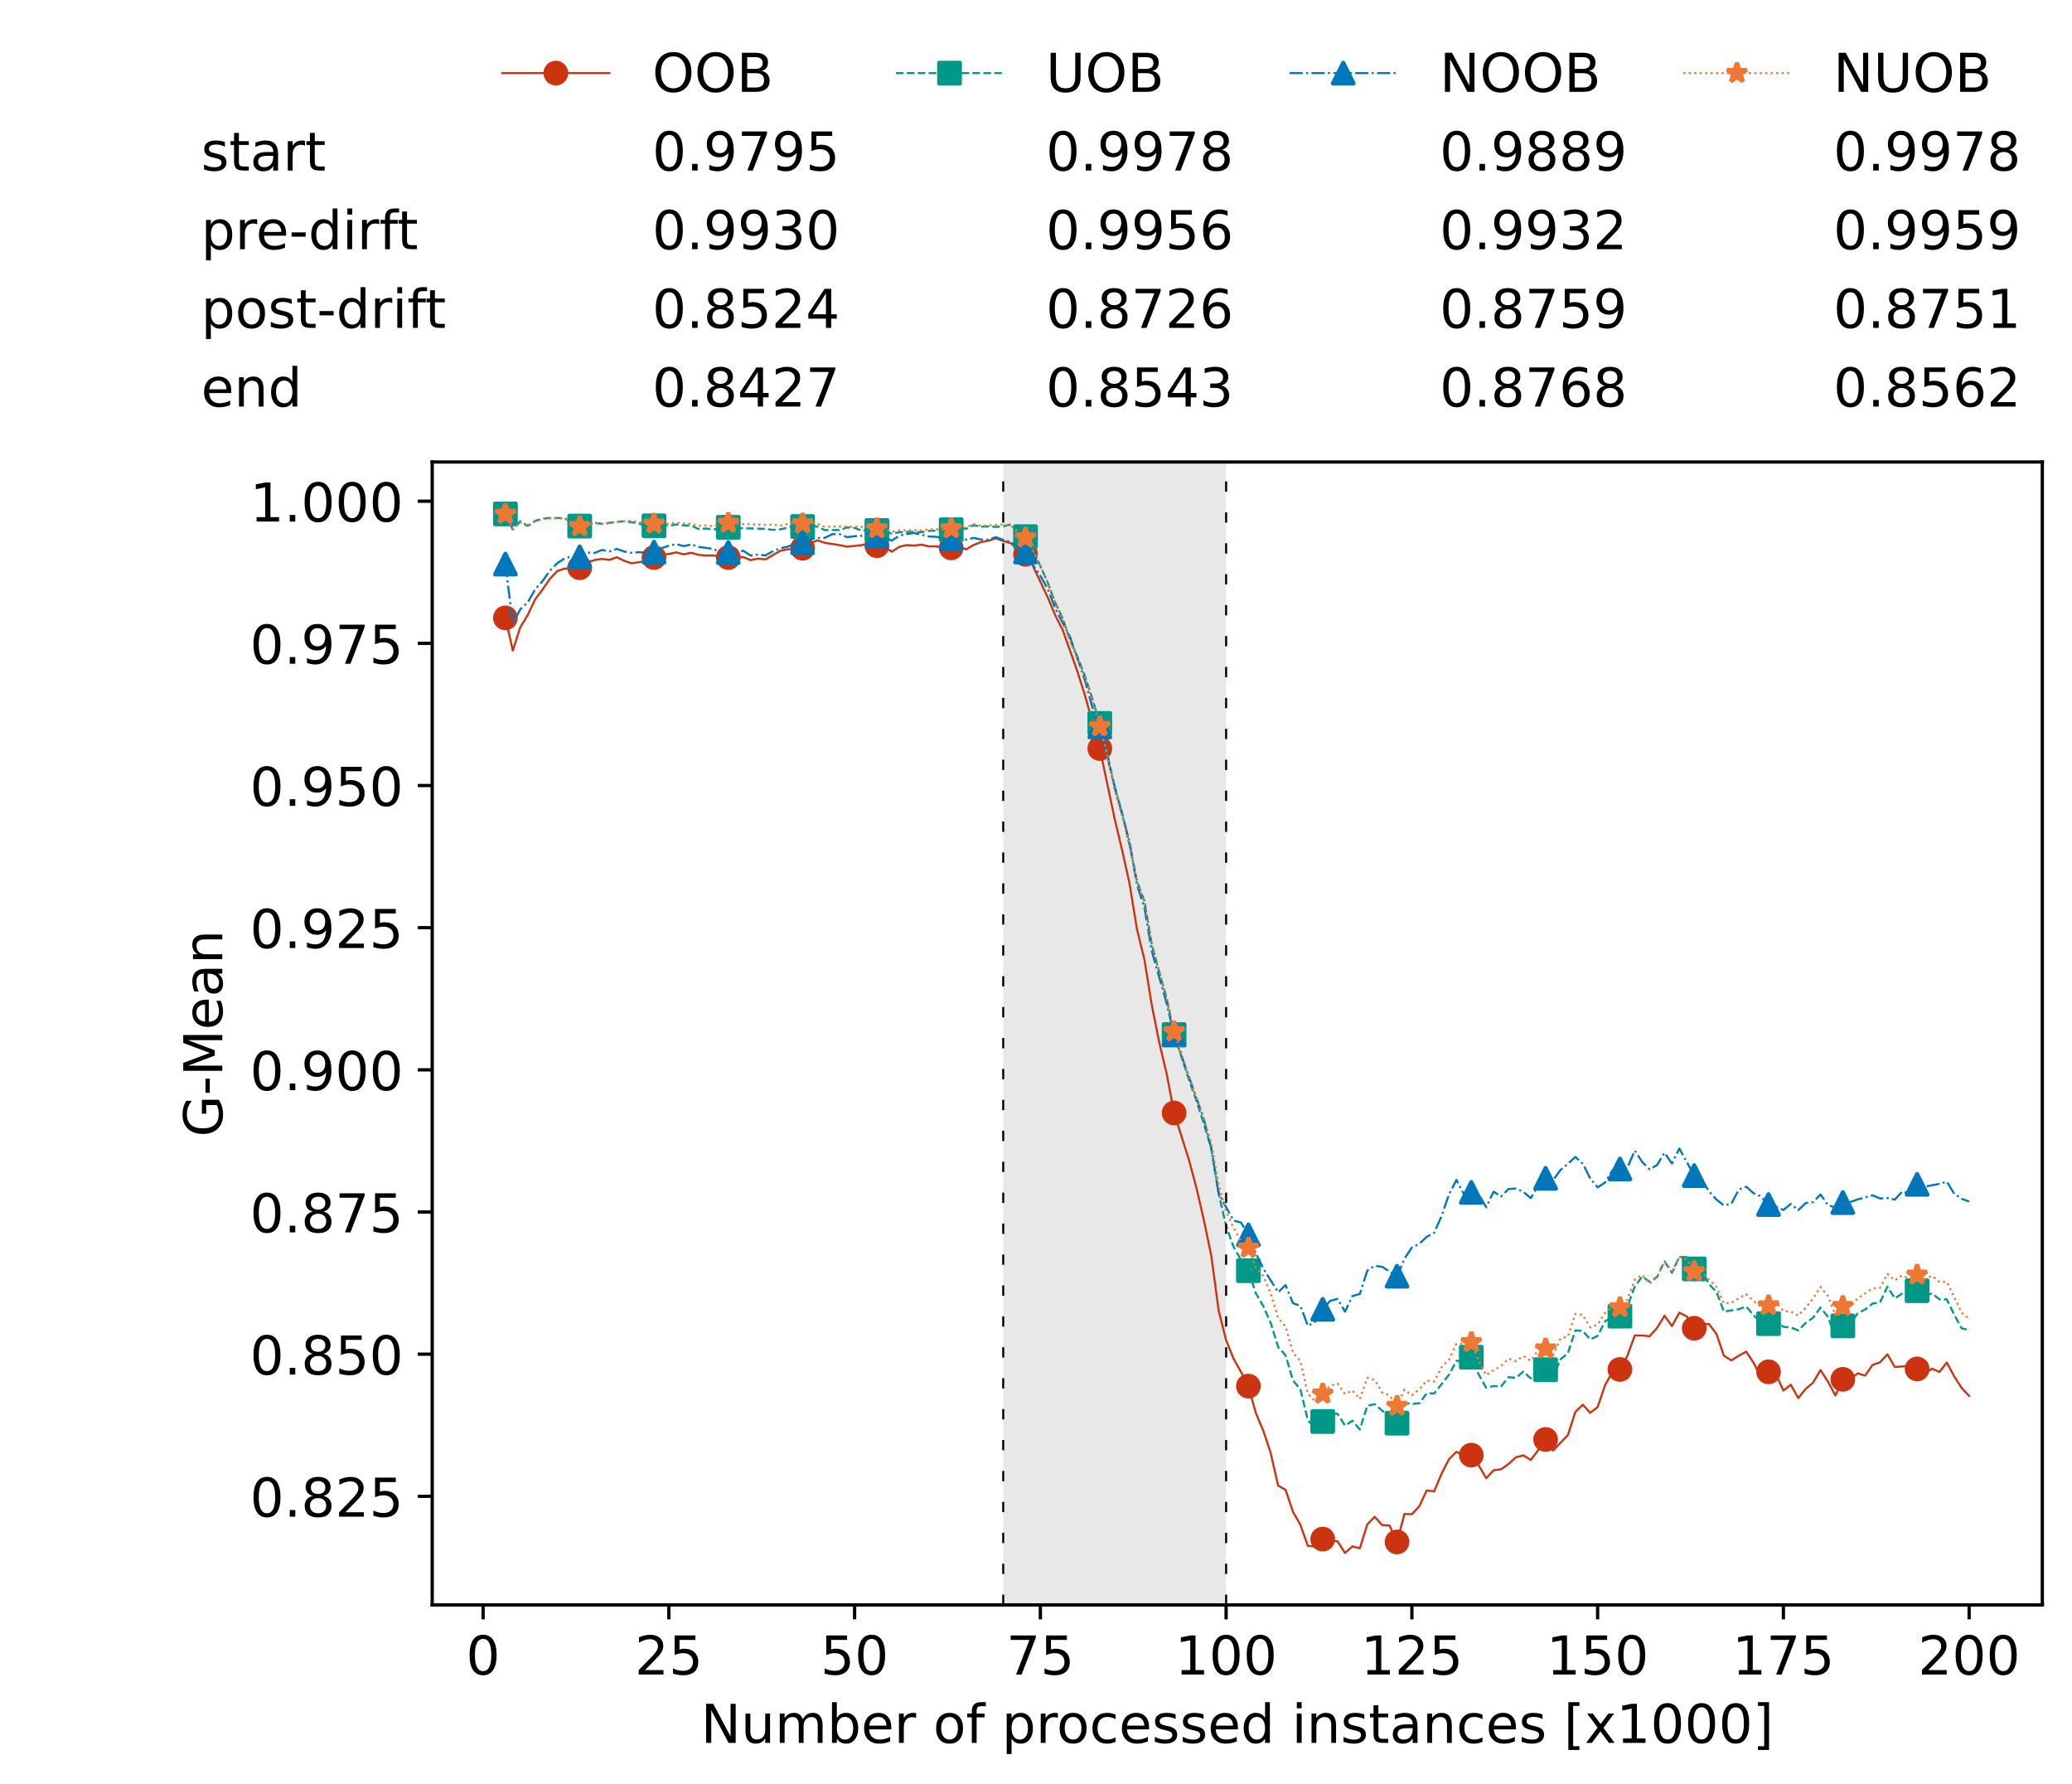 <?xml version="1.0" encoding="utf-8" standalone="no"?>
<!DOCTYPE svg PUBLIC "-//W3C//DTD SVG 1.1//EN"
  "http://www.w3.org/Graphics/SVG/1.1/DTD/svg11.dtd">
<!-- Created with matplotlib (https://matplotlib.org/) -->
<svg height="432.615pt" version="1.1" viewBox="0 0 502.65 432.615" width="502.65pt" xmlns="http://www.w3.org/2000/svg" xmlns:xlink="http://www.w3.org/1999/xlink">
 <defs>
  <style type="text/css">*{stroke-linecap:butt;stroke-linejoin:round;}</style>
 </defs>
 <g id="figure_1">
  <g id="patch_1">
   <path d="M 0 432.615 
L 502.65 432.615 
L 502.65 0 
L 0 0 
z
" style="fill:#ffffff;"/>
  </g>
  <g id="axes_1">
   <g id="patch_2">
    <path d="M 104.85 389.252 
L 495.45 389.252 
L 495.45 112.052 
L 104.85 112.052 
z
" style="fill:#ffffff;"/>
   </g>
   <g id="patch_3">
    <path clip-path="url(#p4665246880)" d="M 297.446 389.252 
L 297.446 112.052 
L 243.372 112.052 
L 243.372 389.252 
z
" style="fill:#d3d3d3;opacity:0.5;"/>
   </g>
   <g id="matplotlib.axis_1">
    <g id="xtick_1">
     <g id="line2d_1">
      <defs>
       <path d="M 0 0 
L 0 3.5 
" id="me0089f0533" style="stroke:#000000;stroke-width:0.8;"/>
      </defs>
      <g>
       <use style="stroke:#000000;stroke-width:0.8;" x="117.197" xlink:href="#me0089f0533" y="389.252"/>
      </g>
     </g>
     <g id="text_1">
      <!-- 0 -->
      <g transform="translate(113.061 406.13)scale(0.13 -0.13)">
       <defs>
        <path d="M 31.781 66.406 
Q 24.172 66.406 20.328 58.906 
Q 16.5 51.422 16.5 36.375 
Q 16.5 21.391 20.328 13.891 
Q 24.172 6.391 31.781 6.391 
Q 39.453 6.391 43.281 13.891 
Q 47.125 21.391 47.125 36.375 
Q 47.125 51.422 43.281 58.906 
Q 39.453 66.406 31.781 66.406 
z
M 31.781 74.219 
Q 44.047 74.219 50.516 64.516 
Q 56.984 54.828 56.984 36.375 
Q 56.984 17.969 50.516 8.266 
Q 44.047 -1.422 31.781 -1.422 
Q 19.531 -1.422 13.062 8.266 
Q 6.594 17.969 6.594 36.375 
Q 6.594 54.828 13.062 64.516 
Q 19.531 74.219 31.781 74.219 
z
" id="DejaVuSans-48"/>
       </defs>
       <use xlink:href="#DejaVuSans-48"/>
      </g>
     </g>
    </g>
    <g id="xtick_2">
     <g id="line2d_2">
      <g>
       <use style="stroke:#000000;stroke-width:0.8;" x="162.259" xlink:href="#me0089f0533" y="389.252"/>
      </g>
     </g>
     <g id="text_2">
      <!-- 25 -->
      <g transform="translate(153.988 406.13)scale(0.13 -0.13)">
       <defs>
        <path d="M 19.188 8.297 
L 53.609 8.297 
L 53.609 0 
L 7.328 0 
L 7.328 8.297 
Q 12.938 14.109 22.625 23.891 
Q 32.328 33.688 34.812 36.531 
Q 39.547 41.844 41.422 45.531 
Q 43.312 49.219 43.312 52.781 
Q 43.312 58.594 39.234 62.25 
Q 35.156 65.922 28.609 65.922 
Q 23.969 65.922 18.812 64.312 
Q 13.672 62.703 7.812 59.422 
L 7.812 69.391 
Q 13.766 71.781 18.938 73 
Q 24.125 74.219 28.422 74.219 
Q 39.75 74.219 46.484 68.547 
Q 53.219 62.891 53.219 53.422 
Q 53.219 48.922 51.531 44.891 
Q 49.859 40.875 45.406 35.406 
Q 44.188 33.984 37.641 27.219 
Q 31.109 20.453 19.188 8.297 
z
" id="DejaVuSans-50"/>
        <path d="M 10.797 72.906 
L 49.516 72.906 
L 49.516 64.594 
L 19.828 64.594 
L 19.828 46.734 
Q 21.969 47.469 24.109 47.828 
Q 26.266 48.188 28.422 48.188 
Q 40.625 48.188 47.75 41.5 
Q 54.891 34.812 54.891 23.391 
Q 54.891 11.625 47.562 5.094 
Q 40.234 -1.422 26.906 -1.422 
Q 22.312 -1.422 17.547 -0.641 
Q 12.797 0.141 7.719 1.703 
L 7.719 11.625 
Q 12.109 9.234 16.797 8.062 
Q 21.484 6.891 26.703 6.891 
Q 35.156 6.891 40.078 11.328 
Q 45.016 15.766 45.016 23.391 
Q 45.016 31 40.078 35.438 
Q 35.156 39.891 26.703 39.891 
Q 22.75 39.891 18.812 39.016 
Q 14.891 38.141 10.797 36.281 
z
" id="DejaVuSans-53"/>
       </defs>
       <use xlink:href="#DejaVuSans-50"/>
       <use x="63.623" xlink:href="#DejaVuSans-53"/>
      </g>
     </g>
    </g>
    <g id="xtick_3">
     <g id="line2d_3">
      <g>
       <use style="stroke:#000000;stroke-width:0.8;" x="207.322" xlink:href="#me0089f0533" y="389.252"/>
      </g>
     </g>
     <g id="text_3">
      <!-- 50 -->
      <g transform="translate(199.05 406.13)scale(0.13 -0.13)">
       <use xlink:href="#DejaVuSans-53"/>
       <use x="63.623" xlink:href="#DejaVuSans-48"/>
      </g>
     </g>
    </g>
    <g id="xtick_4">
     <g id="line2d_4">
      <g>
       <use style="stroke:#000000;stroke-width:0.8;" x="252.384" xlink:href="#me0089f0533" y="389.252"/>
      </g>
     </g>
     <g id="text_4">
      <!-- 75 -->
      <g transform="translate(244.113 406.13)scale(0.13 -0.13)">
       <defs>
        <path d="M 8.203 72.906 
L 55.078 72.906 
L 55.078 68.703 
L 28.609 0 
L 18.312 0 
L 43.219 64.594 
L 8.203 64.594 
z
" id="DejaVuSans-55"/>
       </defs>
       <use xlink:href="#DejaVuSans-55"/>
       <use x="63.623" xlink:href="#DejaVuSans-53"/>
      </g>
     </g>
    </g>
    <g id="xtick_5">
     <g id="line2d_5">
      <g>
       <use style="stroke:#000000;stroke-width:0.8;" x="297.446" xlink:href="#me0089f0533" y="389.252"/>
      </g>
     </g>
     <g id="text_5">
      <!-- 100 -->
      <g transform="translate(285.039 406.13)scale(0.13 -0.13)">
       <defs>
        <path d="M 12.406 8.297 
L 28.516 8.297 
L 28.516 63.922 
L 10.984 60.406 
L 10.984 69.391 
L 28.422 72.906 
L 38.281 72.906 
L 38.281 8.297 
L 54.391 8.297 
L 54.391 0 
L 12.406 0 
z
" id="DejaVuSans-49"/>
       </defs>
       <use xlink:href="#DejaVuSans-49"/>
       <use x="63.623" xlink:href="#DejaVuSans-48"/>
       <use x="127.246" xlink:href="#DejaVuSans-48"/>
      </g>
     </g>
    </g>
    <g id="xtick_6">
     <g id="line2d_6">
      <g>
       <use style="stroke:#000000;stroke-width:0.8;" x="342.509" xlink:href="#me0089f0533" y="389.252"/>
      </g>
     </g>
     <g id="text_6">
      <!-- 125 -->
      <g transform="translate(330.102 406.13)scale(0.13 -0.13)">
       <use xlink:href="#DejaVuSans-49"/>
       <use x="63.623" xlink:href="#DejaVuSans-50"/>
       <use x="127.246" xlink:href="#DejaVuSans-53"/>
      </g>
     </g>
    </g>
    <g id="xtick_7">
     <g id="line2d_7">
      <g>
       <use style="stroke:#000000;stroke-width:0.8;" x="387.571" xlink:href="#me0089f0533" y="389.252"/>
      </g>
     </g>
     <g id="text_7">
      <!-- 150 -->
      <g transform="translate(375.164 406.13)scale(0.13 -0.13)">
       <use xlink:href="#DejaVuSans-49"/>
       <use x="63.623" xlink:href="#DejaVuSans-53"/>
       <use x="127.246" xlink:href="#DejaVuSans-48"/>
      </g>
     </g>
    </g>
    <g id="xtick_8">
     <g id="line2d_8">
      <g>
       <use style="stroke:#000000;stroke-width:0.8;" x="432.633" xlink:href="#me0089f0533" y="389.252"/>
      </g>
     </g>
     <g id="text_8">
      <!-- 175 -->
      <g transform="translate(420.226 406.13)scale(0.13 -0.13)">
       <use xlink:href="#DejaVuSans-49"/>
       <use x="63.623" xlink:href="#DejaVuSans-55"/>
       <use x="127.246" xlink:href="#DejaVuSans-53"/>
      </g>
     </g>
    </g>
    <g id="xtick_9">
     <g id="line2d_9">
      <g>
       <use style="stroke:#000000;stroke-width:0.8;" x="477.695" xlink:href="#me0089f0533" y="389.252"/>
      </g>
     </g>
     <g id="text_9">
      <!-- 200 -->
      <g transform="translate(465.289 406.13)scale(0.13 -0.13)">
       <use xlink:href="#DejaVuSans-50"/>
       <use x="63.623" xlink:href="#DejaVuSans-48"/>
       <use x="127.246" xlink:href="#DejaVuSans-48"/>
      </g>
     </g>
    </g>
    <g id="text_10">
     <!-- Number of processed instances [x1000] -->
     <g transform="translate(170.025 422.711)scale(0.13 -0.13)">
      <defs>
       <path d="M 9.812 72.906 
L 23.094 72.906 
L 55.422 11.922 
L 55.422 72.906 
L 64.984 72.906 
L 64.984 0 
L 51.703 0 
L 19.391 60.984 
L 19.391 0 
L 9.812 0 
z
" id="DejaVuSans-78"/>
       <path d="M 8.5 21.578 
L 8.5 54.688 
L 17.484 54.688 
L 17.484 21.922 
Q 17.484 14.156 20.5 10.266 
Q 23.531 6.391 29.594 6.391 
Q 36.859 6.391 41.078 11.031 
Q 45.312 15.672 45.312 23.688 
L 45.312 54.688 
L 54.297 54.688 
L 54.297 0 
L 45.312 0 
L 45.312 8.406 
Q 42.047 3.422 37.719 1 
Q 33.406 -1.422 27.688 -1.422 
Q 18.266 -1.422 13.375 4.438 
Q 8.5 10.297 8.5 21.578 
z
M 31.109 56 
z
" id="DejaVuSans-117"/>
       <path d="M 52 44.188 
Q 55.375 50.25 60.062 53.125 
Q 64.75 56 71.094 56 
Q 79.641 56 84.281 50.016 
Q 88.922 44.047 88.922 33.016 
L 88.922 0 
L 79.891 0 
L 79.891 32.719 
Q 79.891 40.578 77.094 44.375 
Q 74.312 48.188 68.609 48.188 
Q 61.625 48.188 57.562 43.547 
Q 53.516 38.922 53.516 30.906 
L 53.516 0 
L 44.484 0 
L 44.484 32.719 
Q 44.484 40.625 41.703 44.406 
Q 38.922 48.188 33.109 48.188 
Q 26.219 48.188 22.156 43.531 
Q 18.109 38.875 18.109 30.906 
L 18.109 0 
L 9.078 0 
L 9.078 54.688 
L 18.109 54.688 
L 18.109 46.188 
Q 21.188 51.219 25.484 53.609 
Q 29.781 56 35.688 56 
Q 41.656 56 45.828 52.969 
Q 50 49.953 52 44.188 
z
" id="DejaVuSans-109"/>
       <path d="M 48.688 27.297 
Q 48.688 37.203 44.609 42.844 
Q 40.531 48.484 33.406 48.484 
Q 26.266 48.484 22.188 42.844 
Q 18.109 37.203 18.109 27.297 
Q 18.109 17.391 22.188 11.75 
Q 26.266 6.109 33.406 6.109 
Q 40.531 6.109 44.609 11.75 
Q 48.688 17.391 48.688 27.297 
z
M 18.109 46.391 
Q 20.953 51.266 25.266 53.625 
Q 29.594 56 35.594 56 
Q 45.562 56 51.781 48.094 
Q 58.016 40.188 58.016 27.297 
Q 58.016 14.406 51.781 6.484 
Q 45.562 -1.422 35.594 -1.422 
Q 29.594 -1.422 25.266 0.953 
Q 20.953 3.328 18.109 8.203 
L 18.109 0 
L 9.078 0 
L 9.078 75.984 
L 18.109 75.984 
z
" id="DejaVuSans-98"/>
       <path d="M 56.203 29.594 
L 56.203 25.203 
L 14.891 25.203 
Q 15.484 15.922 20.484 11.062 
Q 25.484 6.203 34.422 6.203 
Q 39.594 6.203 44.453 7.469 
Q 49.312 8.734 54.109 11.281 
L 54.109 2.781 
Q 49.266 0.734 44.188 -0.344 
Q 39.109 -1.422 33.891 -1.422 
Q 20.797 -1.422 13.156 6.188 
Q 5.516 13.812 5.516 26.812 
Q 5.516 40.234 12.766 48.109 
Q 20.016 56 32.328 56 
Q 43.359 56 49.781 48.891 
Q 56.203 41.797 56.203 29.594 
z
M 47.219 32.234 
Q 47.125 39.594 43.094 43.984 
Q 39.062 48.391 32.422 48.391 
Q 24.906 48.391 20.391 44.141 
Q 15.875 39.891 15.188 32.172 
z
" id="DejaVuSans-101"/>
       <path d="M 41.109 46.297 
Q 39.594 47.172 37.812 47.578 
Q 36.031 48 33.891 48 
Q 26.266 48 22.188 43.047 
Q 18.109 38.094 18.109 28.812 
L 18.109 0 
L 9.078 0 
L 9.078 54.688 
L 18.109 54.688 
L 18.109 46.188 
Q 20.953 51.172 25.484 53.578 
Q 30.031 56 36.531 56 
Q 37.453 56 38.578 55.875 
Q 39.703 55.766 41.062 55.516 
z
" id="DejaVuSans-114"/>
       <path id="DejaVuSans-32"/>
       <path d="M 30.609 48.391 
Q 23.391 48.391 19.188 42.75 
Q 14.984 37.109 14.984 27.297 
Q 14.984 17.484 19.156 11.844 
Q 23.344 6.203 30.609 6.203 
Q 37.797 6.203 41.984 11.859 
Q 46.188 17.531 46.188 27.297 
Q 46.188 37.016 41.984 42.703 
Q 37.797 48.391 30.609 48.391 
z
M 30.609 56 
Q 42.328 56 49.016 48.375 
Q 55.719 40.766 55.719 27.297 
Q 55.719 13.875 49.016 6.219 
Q 42.328 -1.422 30.609 -1.422 
Q 18.844 -1.422 12.172 6.219 
Q 5.516 13.875 5.516 27.297 
Q 5.516 40.766 12.172 48.375 
Q 18.844 56 30.609 56 
z
" id="DejaVuSans-111"/>
       <path d="M 37.109 75.984 
L 37.109 68.5 
L 28.516 68.5 
Q 23.688 68.5 21.797 66.547 
Q 19.922 64.594 19.922 59.516 
L 19.922 54.688 
L 34.719 54.688 
L 34.719 47.703 
L 19.922 47.703 
L 19.922 0 
L 10.891 0 
L 10.891 47.703 
L 2.297 47.703 
L 2.297 54.688 
L 10.891 54.688 
L 10.891 58.5 
Q 10.891 67.625 15.141 71.797 
Q 19.391 75.984 28.609 75.984 
z
" id="DejaVuSans-102"/>
       <path d="M 18.109 8.203 
L 18.109 -20.797 
L 9.078 -20.797 
L 9.078 54.688 
L 18.109 54.688 
L 18.109 46.391 
Q 20.953 51.266 25.266 53.625 
Q 29.594 56 35.594 56 
Q 45.562 56 51.781 48.094 
Q 58.016 40.188 58.016 27.297 
Q 58.016 14.406 51.781 6.484 
Q 45.562 -1.422 35.594 -1.422 
Q 29.594 -1.422 25.266 0.953 
Q 20.953 3.328 18.109 8.203 
z
M 48.688 27.297 
Q 48.688 37.203 44.609 42.844 
Q 40.531 48.484 33.406 48.484 
Q 26.266 48.484 22.188 42.844 
Q 18.109 37.203 18.109 27.297 
Q 18.109 17.391 22.188 11.75 
Q 26.266 6.109 33.406 6.109 
Q 40.531 6.109 44.609 11.75 
Q 48.688 17.391 48.688 27.297 
z
" id="DejaVuSans-112"/>
       <path d="M 48.781 52.594 
L 48.781 44.188 
Q 44.969 46.297 41.141 47.344 
Q 37.312 48.391 33.406 48.391 
Q 24.656 48.391 19.812 42.844 
Q 14.984 37.312 14.984 27.297 
Q 14.984 17.281 19.812 11.734 
Q 24.656 6.203 33.406 6.203 
Q 37.312 6.203 41.141 7.25 
Q 44.969 8.297 48.781 10.406 
L 48.781 2.094 
Q 45.016 0.344 40.984 -0.531 
Q 36.969 -1.422 32.422 -1.422 
Q 20.062 -1.422 12.781 6.344 
Q 5.516 14.109 5.516 27.297 
Q 5.516 40.672 12.859 48.328 
Q 20.219 56 33.016 56 
Q 37.156 56 41.109 55.141 
Q 45.062 54.297 48.781 52.594 
z
" id="DejaVuSans-99"/>
       <path d="M 44.281 53.078 
L 44.281 44.578 
Q 40.484 46.531 36.375 47.5 
Q 32.281 48.484 27.875 48.484 
Q 21.188 48.484 17.844 46.438 
Q 14.5 44.391 14.5 40.281 
Q 14.5 37.156 16.891 35.375 
Q 19.281 33.594 26.516 31.984 
L 29.594 31.297 
Q 39.156 29.25 43.188 25.516 
Q 47.219 21.781 47.219 15.094 
Q 47.219 7.469 41.188 3.016 
Q 35.156 -1.422 24.609 -1.422 
Q 20.219 -1.422 15.453 -0.562 
Q 10.688 0.297 5.422 2 
L 5.422 11.281 
Q 10.406 8.688 15.234 7.391 
Q 20.062 6.109 24.812 6.109 
Q 31.156 6.109 34.562 8.281 
Q 37.984 10.453 37.984 14.406 
Q 37.984 18.062 35.516 20.016 
Q 33.062 21.969 24.703 23.781 
L 21.578 24.516 
Q 13.234 26.266 9.516 29.906 
Q 5.812 33.547 5.812 39.891 
Q 5.812 47.609 11.281 51.797 
Q 16.75 56 26.812 56 
Q 31.781 56 36.172 55.266 
Q 40.578 54.547 44.281 53.078 
z
" id="DejaVuSans-115"/>
       <path d="M 45.406 46.391 
L 45.406 75.984 
L 54.391 75.984 
L 54.391 0 
L 45.406 0 
L 45.406 8.203 
Q 42.578 3.328 38.25 0.953 
Q 33.938 -1.422 27.875 -1.422 
Q 17.969 -1.422 11.734 6.484 
Q 5.516 14.406 5.516 27.297 
Q 5.516 40.188 11.734 48.094 
Q 17.969 56 27.875 56 
Q 33.938 56 38.25 53.625 
Q 42.578 51.266 45.406 46.391 
z
M 14.797 27.297 
Q 14.797 17.391 18.875 11.75 
Q 22.953 6.109 30.078 6.109 
Q 37.203 6.109 41.297 11.75 
Q 45.406 17.391 45.406 27.297 
Q 45.406 37.203 41.297 42.844 
Q 37.203 48.484 30.078 48.484 
Q 22.953 48.484 18.875 42.844 
Q 14.797 37.203 14.797 27.297 
z
" id="DejaVuSans-100"/>
       <path d="M 9.422 54.688 
L 18.406 54.688 
L 18.406 0 
L 9.422 0 
z
M 9.422 75.984 
L 18.406 75.984 
L 18.406 64.594 
L 9.422 64.594 
z
" id="DejaVuSans-105"/>
       <path d="M 54.891 33.016 
L 54.891 0 
L 45.906 0 
L 45.906 32.719 
Q 45.906 40.484 42.875 44.328 
Q 39.844 48.188 33.797 48.188 
Q 26.516 48.188 22.312 43.547 
Q 18.109 38.922 18.109 30.906 
L 18.109 0 
L 9.078 0 
L 9.078 54.688 
L 18.109 54.688 
L 18.109 46.188 
Q 21.344 51.125 25.703 53.562 
Q 30.078 56 35.797 56 
Q 45.219 56 50.047 50.172 
Q 54.891 44.344 54.891 33.016 
z
" id="DejaVuSans-110"/>
       <path d="M 18.312 70.219 
L 18.312 54.688 
L 36.812 54.688 
L 36.812 47.703 
L 18.312 47.703 
L 18.312 18.016 
Q 18.312 11.328 20.141 9.422 
Q 21.969 7.516 27.594 7.516 
L 36.812 7.516 
L 36.812 0 
L 27.594 0 
Q 17.188 0 13.234 3.875 
Q 9.281 7.766 9.281 18.016 
L 9.281 47.703 
L 2.688 47.703 
L 2.688 54.688 
L 9.281 54.688 
L 9.281 70.219 
z
" id="DejaVuSans-116"/>
       <path d="M 34.281 27.484 
Q 23.391 27.484 19.188 25 
Q 14.984 22.516 14.984 16.5 
Q 14.984 11.719 18.141 8.906 
Q 21.297 6.109 26.703 6.109 
Q 34.188 6.109 38.703 11.406 
Q 43.219 16.703 43.219 25.484 
L 43.219 27.484 
z
M 52.203 31.203 
L 52.203 0 
L 43.219 0 
L 43.219 8.297 
Q 40.141 3.328 35.547 0.953 
Q 30.953 -1.422 24.312 -1.422 
Q 15.922 -1.422 10.953 3.297 
Q 6 8.016 6 15.922 
Q 6 25.141 12.172 29.828 
Q 18.359 34.516 30.609 34.516 
L 43.219 34.516 
L 43.219 35.406 
Q 43.219 41.609 39.141 45 
Q 35.062 48.391 27.688 48.391 
Q 23 48.391 18.547 47.266 
Q 14.109 46.141 10.016 43.891 
L 10.016 52.203 
Q 14.938 54.109 19.578 55.047 
Q 24.219 56 28.609 56 
Q 40.484 56 46.344 49.844 
Q 52.203 43.703 52.203 31.203 
z
" id="DejaVuSans-97"/>
       <path d="M 8.594 75.984 
L 29.297 75.984 
L 29.297 69 
L 17.578 69 
L 17.578 -6.203 
L 29.297 -6.203 
L 29.297 -13.188 
L 8.594 -13.188 
z
" id="DejaVuSans-91"/>
       <path d="M 54.891 54.688 
L 35.109 28.078 
L 55.906 0 
L 45.312 0 
L 29.391 21.484 
L 13.484 0 
L 2.875 0 
L 24.125 28.609 
L 4.688 54.688 
L 15.281 54.688 
L 29.781 35.203 
L 44.281 54.688 
z
" id="DejaVuSans-120"/>
       <path d="M 30.422 75.984 
L 30.422 -13.188 
L 9.719 -13.188 
L 9.719 -6.203 
L 21.391 -6.203 
L 21.391 69 
L 9.719 69 
L 9.719 75.984 
z
" id="DejaVuSans-93"/>
      </defs>
      <use xlink:href="#DejaVuSans-78"/>
      <use x="74.805" xlink:href="#DejaVuSans-117"/>
      <use x="138.184" xlink:href="#DejaVuSans-109"/>
      <use x="235.596" xlink:href="#DejaVuSans-98"/>
      <use x="299.072" xlink:href="#DejaVuSans-101"/>
      <use x="360.596" xlink:href="#DejaVuSans-114"/>
      <use x="401.709" xlink:href="#DejaVuSans-32"/>
      <use x="433.496" xlink:href="#DejaVuSans-111"/>
      <use x="494.678" xlink:href="#DejaVuSans-102"/>
      <use x="529.883" xlink:href="#DejaVuSans-32"/>
      <use x="561.67" xlink:href="#DejaVuSans-112"/>
      <use x="625.146" xlink:href="#DejaVuSans-114"/>
      <use x="664.01" xlink:href="#DejaVuSans-111"/>
      <use x="725.191" xlink:href="#DejaVuSans-99"/>
      <use x="780.172" xlink:href="#DejaVuSans-101"/>
      <use x="841.695" xlink:href="#DejaVuSans-115"/>
      <use x="893.795" xlink:href="#DejaVuSans-115"/>
      <use x="945.895" xlink:href="#DejaVuSans-101"/>
      <use x="1007.418" xlink:href="#DejaVuSans-100"/>
      <use x="1070.895" xlink:href="#DejaVuSans-32"/>
      <use x="1102.682" xlink:href="#DejaVuSans-105"/>
      <use x="1130.465" xlink:href="#DejaVuSans-110"/>
      <use x="1193.844" xlink:href="#DejaVuSans-115"/>
      <use x="1245.943" xlink:href="#DejaVuSans-116"/>
      <use x="1285.152" xlink:href="#DejaVuSans-97"/>
      <use x="1346.432" xlink:href="#DejaVuSans-110"/>
      <use x="1409.811" xlink:href="#DejaVuSans-99"/>
      <use x="1464.791" xlink:href="#DejaVuSans-101"/>
      <use x="1526.314" xlink:href="#DejaVuSans-115"/>
      <use x="1578.414" xlink:href="#DejaVuSans-32"/>
      <use x="1610.201" xlink:href="#DejaVuSans-91"/>
      <use x="1649.215" xlink:href="#DejaVuSans-120"/>
      <use x="1708.395" xlink:href="#DejaVuSans-49"/>
      <use x="1772.018" xlink:href="#DejaVuSans-48"/>
      <use x="1835.641" xlink:href="#DejaVuSans-48"/>
      <use x="1899.264" xlink:href="#DejaVuSans-48"/>
      <use x="1962.887" xlink:href="#DejaVuSans-93"/>
     </g>
    </g>
   </g>
   <g id="matplotlib.axis_2">
    <g id="ytick_1">
     <g id="line2d_10">
      <defs>
       <path d="M 0 0 
L -3.5 0 
" id="mb6d4d8ed56" style="stroke:#000000;stroke-width:0.8;"/>
      </defs>
      <g>
       <use style="stroke:#000000;stroke-width:0.8;" x="104.85" xlink:href="#mb6d4d8ed56" y="362.908"/>
      </g>
     </g>
     <g id="text_11">
      <!-- 0.825 -->
      <g transform="translate(60.633 367.847)scale(0.13 -0.13)">
       <defs>
        <path d="M 10.688 12.406 
L 21 12.406 
L 21 0 
L 10.688 0 
z
" id="DejaVuSans-46"/>
        <path d="M 31.781 34.625 
Q 24.75 34.625 20.719 30.859 
Q 16.703 27.094 16.703 20.516 
Q 16.703 13.922 20.719 10.156 
Q 24.75 6.391 31.781 6.391 
Q 38.812 6.391 42.859 10.172 
Q 46.922 13.969 46.922 20.516 
Q 46.922 27.094 42.891 30.859 
Q 38.875 34.625 31.781 34.625 
z
M 21.922 38.812 
Q 15.578 40.375 12.031 44.719 
Q 8.5 49.078 8.5 55.328 
Q 8.5 64.062 14.719 69.141 
Q 20.953 74.219 31.781 74.219 
Q 42.672 74.219 48.875 69.141 
Q 55.078 64.062 55.078 55.328 
Q 55.078 49.078 51.531 44.719 
Q 48 40.375 41.703 38.812 
Q 48.828 37.156 52.797 32.312 
Q 56.781 27.484 56.781 20.516 
Q 56.781 9.906 50.312 4.234 
Q 43.844 -1.422 31.781 -1.422 
Q 19.734 -1.422 13.25 4.234 
Q 6.781 9.906 6.781 20.516 
Q 6.781 27.484 10.781 32.312 
Q 14.797 37.156 21.922 38.812 
z
M 18.312 54.391 
Q 18.312 48.734 21.844 45.562 
Q 25.391 42.391 31.781 42.391 
Q 38.141 42.391 41.719 45.562 
Q 45.312 48.734 45.312 54.391 
Q 45.312 60.062 41.719 63.234 
Q 38.141 66.406 31.781 66.406 
Q 25.391 66.406 21.844 63.234 
Q 18.312 60.062 18.312 54.391 
z
" id="DejaVuSans-56"/>
       </defs>
       <use xlink:href="#DejaVuSans-48"/>
       <use x="63.623" xlink:href="#DejaVuSans-46"/>
       <use x="95.41" xlink:href="#DejaVuSans-56"/>
       <use x="159.033" xlink:href="#DejaVuSans-50"/>
       <use x="222.656" xlink:href="#DejaVuSans-53"/>
      </g>
     </g>
    </g>
    <g id="ytick_2">
     <g id="line2d_11">
      <g>
       <use style="stroke:#000000;stroke-width:0.8;" x="104.85" xlink:href="#mb6d4d8ed56" y="328.429"/>
      </g>
     </g>
     <g id="text_12">
      <!-- 0.850 -->
      <g transform="translate(60.633 333.368)scale(0.13 -0.13)">
       <use xlink:href="#DejaVuSans-48"/>
       <use x="63.623" xlink:href="#DejaVuSans-46"/>
       <use x="95.41" xlink:href="#DejaVuSans-56"/>
       <use x="159.033" xlink:href="#DejaVuSans-53"/>
       <use x="222.656" xlink:href="#DejaVuSans-48"/>
      </g>
     </g>
    </g>
    <g id="ytick_3">
     <g id="line2d_12">
      <g>
       <use style="stroke:#000000;stroke-width:0.8;" x="104.85" xlink:href="#mb6d4d8ed56" y="293.951"/>
      </g>
     </g>
     <g id="text_13">
      <!-- 0.875 -->
      <g transform="translate(60.633 298.89)scale(0.13 -0.13)">
       <use xlink:href="#DejaVuSans-48"/>
       <use x="63.623" xlink:href="#DejaVuSans-46"/>
       <use x="95.41" xlink:href="#DejaVuSans-56"/>
       <use x="159.033" xlink:href="#DejaVuSans-55"/>
       <use x="222.656" xlink:href="#DejaVuSans-53"/>
      </g>
     </g>
    </g>
    <g id="ytick_4">
     <g id="line2d_13">
      <g>
       <use style="stroke:#000000;stroke-width:0.8;" x="104.85" xlink:href="#mb6d4d8ed56" y="259.473"/>
      </g>
     </g>
     <g id="text_14">
      <!-- 0.900 -->
      <g transform="translate(60.633 264.412)scale(0.13 -0.13)">
       <defs>
        <path d="M 10.984 1.516 
L 10.984 10.5 
Q 14.703 8.734 18.5 7.812 
Q 22.312 6.891 25.984 6.891 
Q 35.75 6.891 40.891 13.453 
Q 46.047 20.016 46.781 33.406 
Q 43.953 29.203 39.594 26.953 
Q 35.25 24.703 29.984 24.703 
Q 19.047 24.703 12.672 31.312 
Q 6.297 37.938 6.297 49.422 
Q 6.297 60.641 12.938 67.422 
Q 19.578 74.219 30.609 74.219 
Q 43.266 74.219 49.922 64.516 
Q 56.594 54.828 56.594 36.375 
Q 56.594 19.141 48.406 8.859 
Q 40.234 -1.422 26.422 -1.422 
Q 22.703 -1.422 18.891 -0.688 
Q 15.094 0.047 10.984 1.516 
z
M 30.609 32.422 
Q 37.25 32.422 41.125 36.953 
Q 45.016 41.5 45.016 49.422 
Q 45.016 57.281 41.125 61.844 
Q 37.25 66.406 30.609 66.406 
Q 23.969 66.406 20.094 61.844 
Q 16.219 57.281 16.219 49.422 
Q 16.219 41.5 20.094 36.953 
Q 23.969 32.422 30.609 32.422 
z
" id="DejaVuSans-57"/>
       </defs>
       <use xlink:href="#DejaVuSans-48"/>
       <use x="63.623" xlink:href="#DejaVuSans-46"/>
       <use x="95.41" xlink:href="#DejaVuSans-57"/>
       <use x="159.033" xlink:href="#DejaVuSans-48"/>
       <use x="222.656" xlink:href="#DejaVuSans-48"/>
      </g>
     </g>
    </g>
    <g id="ytick_5">
     <g id="line2d_14">
      <g>
       <use style="stroke:#000000;stroke-width:0.8;" x="104.85" xlink:href="#mb6d4d8ed56" y="224.994"/>
      </g>
     </g>
     <g id="text_15">
      <!-- 0.925 -->
      <g transform="translate(60.633 229.933)scale(0.13 -0.13)">
       <use xlink:href="#DejaVuSans-48"/>
       <use x="63.623" xlink:href="#DejaVuSans-46"/>
       <use x="95.41" xlink:href="#DejaVuSans-57"/>
       <use x="159.033" xlink:href="#DejaVuSans-50"/>
       <use x="222.656" xlink:href="#DejaVuSans-53"/>
      </g>
     </g>
    </g>
    <g id="ytick_6">
     <g id="line2d_15">
      <g>
       <use style="stroke:#000000;stroke-width:0.8;" x="104.85" xlink:href="#mb6d4d8ed56" y="190.516"/>
      </g>
     </g>
     <g id="text_16">
      <!-- 0.950 -->
      <g transform="translate(60.633 195.455)scale(0.13 -0.13)">
       <use xlink:href="#DejaVuSans-48"/>
       <use x="63.623" xlink:href="#DejaVuSans-46"/>
       <use x="95.41" xlink:href="#DejaVuSans-57"/>
       <use x="159.033" xlink:href="#DejaVuSans-53"/>
       <use x="222.656" xlink:href="#DejaVuSans-48"/>
      </g>
     </g>
    </g>
    <g id="ytick_7">
     <g id="line2d_16">
      <g>
       <use style="stroke:#000000;stroke-width:0.8;" x="104.85" xlink:href="#mb6d4d8ed56" y="156.038"/>
      </g>
     </g>
     <g id="text_17">
      <!-- 0.975 -->
      <g transform="translate(60.633 160.977)scale(0.13 -0.13)">
       <use xlink:href="#DejaVuSans-48"/>
       <use x="63.623" xlink:href="#DejaVuSans-46"/>
       <use x="95.41" xlink:href="#DejaVuSans-57"/>
       <use x="159.033" xlink:href="#DejaVuSans-55"/>
       <use x="222.656" xlink:href="#DejaVuSans-53"/>
      </g>
     </g>
    </g>
    <g id="ytick_8">
     <g id="line2d_17">
      <g>
       <use style="stroke:#000000;stroke-width:0.8;" x="104.85" xlink:href="#mb6d4d8ed56" y="121.56"/>
      </g>
     </g>
     <g id="text_18">
      <!-- 1.000 -->
      <g transform="translate(60.633 126.499)scale(0.13 -0.13)">
       <use xlink:href="#DejaVuSans-49"/>
       <use x="63.623" xlink:href="#DejaVuSans-46"/>
       <use x="95.41" xlink:href="#DejaVuSans-48"/>
       <use x="159.033" xlink:href="#DejaVuSans-48"/>
       <use x="222.656" xlink:href="#DejaVuSans-48"/>
      </g>
     </g>
    </g>
    <g id="text_19">
     <!-- G-Mean -->
     <g transform="translate(53.93 275.744)rotate(-90)scale(0.13 -0.13)">
      <defs>
       <path d="M 59.516 10.406 
L 59.516 29.984 
L 43.406 29.984 
L 43.406 38.094 
L 69.281 38.094 
L 69.281 6.781 
Q 63.578 2.734 56.688 0.656 
Q 49.812 -1.422 42 -1.422 
Q 24.906 -1.422 15.25 8.562 
Q 5.609 18.562 5.609 36.375 
Q 5.609 54.25 15.25 64.234 
Q 24.906 74.219 42 74.219 
Q 49.125 74.219 55.547 72.453 
Q 61.969 70.703 67.391 67.281 
L 67.391 56.781 
Q 61.922 61.422 55.766 63.766 
Q 49.609 66.109 42.828 66.109 
Q 29.438 66.109 22.719 58.641 
Q 16.016 51.172 16.016 36.375 
Q 16.016 21.625 22.719 14.156 
Q 29.438 6.688 42.828 6.688 
Q 48.047 6.688 52.141 7.594 
Q 56.25 8.5 59.516 10.406 
z
" id="DejaVuSans-71"/>
       <path d="M 4.891 31.391 
L 31.203 31.391 
L 31.203 23.391 
L 4.891 23.391 
z
" id="DejaVuSans-45"/>
       <path d="M 9.812 72.906 
L 24.516 72.906 
L 43.109 23.297 
L 61.812 72.906 
L 76.516 72.906 
L 76.516 0 
L 66.891 0 
L 66.891 64.016 
L 48.094 14.016 
L 38.188 14.016 
L 19.391 64.016 
L 19.391 0 
L 9.812 0 
z
" id="DejaVuSans-77"/>
      </defs>
      <use xlink:href="#DejaVuSans-71"/>
      <use x="77.49" xlink:href="#DejaVuSans-45"/>
      <use x="113.574" xlink:href="#DejaVuSans-77"/>
      <use x="199.854" xlink:href="#DejaVuSans-101"/>
      <use x="261.377" xlink:href="#DejaVuSans-97"/>
      <use x="322.656" xlink:href="#DejaVuSans-110"/>
     </g>
    </g>
   </g>
   <g id="line2d_18"/>
   <g id="line2d_19"/>
   <g id="line2d_20"/>
   <g id="line2d_21"/>
   <g id="line2d_22"/>
   <g id="line2d_23">
    <path clip-path="url(#p4665246880)" d="M 122.605 149.858 
L 124.407 157.791 
L 126.21 152.144 
L 128.012 149.189 
L 129.815 145.385 
L 131.617 142.975 
L 133.419 140.348 
L 135.222 138.481 
L 137.024 137.9 
L 138.827 137.892 
L 140.629 137.686 
L 142.432 136.405 
L 144.234 135.833 
L 146.037 135.556 
L 147.839 135.791 
L 149.642 135.144 
L 151.444 136.026 
L 153.247 136.622 
L 156.852 136.04 
L 158.654 135.22 
L 160.457 134.591 
L 162.259 134.355 
L 164.062 133.97 
L 165.864 134.451 
L 167.667 134.059 
L 169.469 134.575 
L 171.272 134.732 
L 173.074 134.702 
L 174.877 135.115 
L 178.482 135.379 
L 180.284 135.083 
L 182.087 135.849 
L 183.889 135.482 
L 185.692 135.671 
L 189.297 133.585 
L 191.099 133.222 
L 192.902 133.177 
L 194.704 132.969 
L 196.507 131.784 
L 198.309 131.055 
L 200.112 131.657 
L 203.717 132.211 
L 205.519 132.585 
L 209.124 132.2 
L 210.927 131.736 
L 212.729 132.351 
L 214.532 132.656 
L 216.334 133.806 
L 218.137 132.636 
L 219.939 132.204 
L 221.742 132.319 
L 223.544 132.098 
L 225.347 132.515 
L 227.149 132.515 
L 228.952 132.816 
L 230.754 132.87 
L 232.557 132.476 
L 234.359 133.259 
L 236.162 132.182 
L 237.964 131.475 
L 239.767 131.15 
L 241.569 130.549 
L 243.372 131.208 
L 245.174 131.711 
L 246.976 133.213 
L 248.779 134.431 
L 250.581 137.255 
L 254.186 144.92 
L 255.989 149.217 
L 257.791 152.775 
L 261.396 162.919 
L 263.199 168.647 
L 266.804 181.54 
L 270.409 198.606 
L 272.211 206.162 
L 274.014 214.265 
L 275.816 225.338 
L 277.619 232.707 
L 279.421 243.825 
L 281.224 252.827 
L 283.026 260.441 
L 284.829 269.936 
L 288.434 281.344 
L 290.236 288.045 
L 292.039 295.887 
L 293.841 304.531 
L 295.644 317.905 
L 297.446 325.051 
L 299.249 329.526 
L 301.051 332.737 
L 302.854 336.185 
L 304.656 342.735 
L 306.459 346.951 
L 308.261 352.416 
L 310.064 360.308 
L 311.866 361.335 
L 313.669 366.659 
L 315.471 369.84 
L 317.274 374.923 
L 319.076 375.106 
L 320.879 373.279 
L 324.484 373.836 
L 326.286 376.652 
L 328.089 375.049 
L 329.891 375.513 
L 331.694 369.71 
L 333.496 367.865 
L 335.299 369.886 
L 337.101 369.984 
L 338.904 373.978 
L 340.706 367.201 
L 342.509 367.232 
L 344.311 365.314 
L 346.114 361.471 
L 347.916 361.727 
L 349.719 357.389 
L 351.521 353.888 
L 353.324 352.104 
L 355.126 353.108 
L 356.928 352.918 
L 358.731 355.396 
L 360.533 358.525 
L 362.336 356.583 
L 364.138 356.355 
L 365.941 355.078 
L 367.743 353.46 
L 369.546 352.975 
L 371.348 354.088 
L 373.151 351.73 
L 374.953 349.12 
L 376.756 351.815 
L 380.361 348.049 
L 382.163 342.428 
L 383.966 340.682 
L 385.768 342.659 
L 387.571 341.257 
L 389.373 335.96 
L 391.176 332.689 
L 392.978 332.139 
L 394.781 328.824 
L 396.583 323.898 
L 398.386 323.901 
L 400.188 324.083 
L 401.991 322.057 
L 403.793 319.103 
L 405.596 321.611 
L 407.398 318.365 
L 409.201 319.286 
L 411.003 322.151 
L 412.806 321.18 
L 414.608 321.124 
L 416.411 323.558 
L 418.213 328.816 
L 420.016 329.939 
L 421.818 328.807 
L 423.621 327.818 
L 425.423 330.554 
L 427.226 334.059 
L 429.028 332.713 
L 430.831 333.292 
L 432.633 337.25 
L 434.436 335.839 
L 436.238 339.095 
L 438.041 336.855 
L 439.843 335.336 
L 441.646 332.278 
L 443.448 335.101 
L 445.251 338.453 
L 447.053 334.534 
L 448.856 334.459 
L 450.658 333.091 
L 452.461 333.624 
L 454.263 331.059 
L 456.066 330.411 
L 457.868 328.467 
L 459.671 331.543 
L 461.473 331.418 
L 463.276 331.172 
L 465.078 332.016 
L 466.881 333.212 
L 468.683 331.941 
L 470.485 332.752 
L 472.288 330.461 
L 474.09 333.852 
L 475.893 336.63 
L 477.695 338.553 
L 477.695 338.553 
" style="fill:none;stroke:#cc3311;stroke-linecap:square;stroke-width:0.5;"/>
    <defs>
     <path d="M 0 2.5 
C 0.663 2.5 1.299 2.237 1.768 1.768 
C 2.237 1.299 2.5 0.663 2.5 0 
C 2.5 -0.663 2.237 -1.299 1.768 -1.768 
C 1.299 -2.237 0.663 -2.5 0 -2.5 
C -0.663 -2.5 -1.299 -2.237 -1.768 -1.768 
C -2.237 -1.299 -2.5 -0.663 -2.5 0 
C -2.5 0.663 -2.237 1.299 -1.768 1.768 
C -1.299 2.237 -0.663 2.5 0 2.5 
z
" id="m5668b5a28a" style="stroke:#cc3311;"/>
    </defs>
    <g clip-path="url(#p4665246880)">
     <use style="fill:#cc3311;stroke:#cc3311;" x="122.605" xlink:href="#m5668b5a28a" y="149.858"/>
     <use style="fill:#cc3311;stroke:#cc3311;" x="140.629" xlink:href="#m5668b5a28a" y="137.686"/>
     <use style="fill:#cc3311;stroke:#cc3311;" x="158.654" xlink:href="#m5668b5a28a" y="135.22"/>
     <use style="fill:#cc3311;stroke:#cc3311;" x="176.679" xlink:href="#m5668b5a28a" y="135.224"/>
     <use style="fill:#cc3311;stroke:#cc3311;" x="194.704" xlink:href="#m5668b5a28a" y="132.969"/>
     <use style="fill:#cc3311;stroke:#cc3311;" x="212.729" xlink:href="#m5668b5a28a" y="132.351"/>
     <use style="fill:#cc3311;stroke:#cc3311;" x="230.754" xlink:href="#m5668b5a28a" y="132.87"/>
     <use style="fill:#cc3311;stroke:#cc3311;" x="248.779" xlink:href="#m5668b5a28a" y="134.431"/>
     <use style="fill:#cc3311;stroke:#cc3311;" x="266.804" xlink:href="#m5668b5a28a" y="181.54"/>
     <use style="fill:#cc3311;stroke:#cc3311;" x="284.829" xlink:href="#m5668b5a28a" y="269.936"/>
     <use style="fill:#cc3311;stroke:#cc3311;" x="302.854" xlink:href="#m5668b5a28a" y="336.185"/>
     <use style="fill:#cc3311;stroke:#cc3311;" x="320.879" xlink:href="#m5668b5a28a" y="373.279"/>
     <use style="fill:#cc3311;stroke:#cc3311;" x="338.904" xlink:href="#m5668b5a28a" y="373.978"/>
     <use style="fill:#cc3311;stroke:#cc3311;" x="356.928" xlink:href="#m5668b5a28a" y="352.918"/>
     <use style="fill:#cc3311;stroke:#cc3311;" x="374.953" xlink:href="#m5668b5a28a" y="349.12"/>
     <use style="fill:#cc3311;stroke:#cc3311;" x="392.978" xlink:href="#m5668b5a28a" y="332.139"/>
     <use style="fill:#cc3311;stroke:#cc3311;" x="411.003" xlink:href="#m5668b5a28a" y="322.151"/>
     <use style="fill:#cc3311;stroke:#cc3311;" x="429.028" xlink:href="#m5668b5a28a" y="332.713"/>
     <use style="fill:#cc3311;stroke:#cc3311;" x="447.053" xlink:href="#m5668b5a28a" y="334.534"/>
     <use style="fill:#cc3311;stroke:#cc3311;" x="465.078" xlink:href="#m5668b5a28a" y="332.016"/>
    </g>
   </g>
   <g id="line2d_24"/>
   <g id="line2d_25"/>
   <g id="line2d_26"/>
   <g id="line2d_27"/>
   <g id="line2d_28">
    <path clip-path="url(#p4665246880)" d="M 122.605 124.652 
L 124.407 128.444 
L 126.21 126.407 
L 128.012 127.525 
L 129.815 126.332 
L 131.617 125.789 
L 133.419 125.617 
L 137.024 125.653 
L 138.827 126.87 
L 140.629 127.595 
L 144.234 126.784 
L 146.037 127.046 
L 149.642 126.553 
L 151.444 126.441 
L 153.247 126.663 
L 155.049 127.018 
L 156.852 127.564 
L 162.259 127.548 
L 164.062 127.196 
L 165.864 127.425 
L 167.667 127.464 
L 169.469 128.307 
L 171.272 128.191 
L 173.074 128.405 
L 176.679 127.88 
L 178.482 128.073 
L 185.692 128.258 
L 187.494 128.515 
L 189.297 128.378 
L 191.099 127.975 
L 192.902 127.347 
L 194.704 127.696 
L 196.507 127.41 
L 198.309 127.738 
L 200.112 128.572 
L 203.717 128.536 
L 205.519 127.925 
L 207.322 128.041 
L 209.124 128.733 
L 210.927 128.303 
L 212.729 128.666 
L 214.532 128.626 
L 216.334 129.455 
L 218.137 129.092 
L 219.939 128.977 
L 223.544 129.065 
L 225.347 128.759 
L 228.952 128.608 
L 234.359 128.243 
L 236.162 127.372 
L 237.964 127.727 
L 239.767 127.688 
L 241.569 127.784 
L 243.372 127.669 
L 245.174 127.188 
L 248.779 130.161 
L 250.581 133.328 
L 254.186 141.315 
L 255.989 146.161 
L 257.791 149.943 
L 259.594 155.207 
L 261.396 159.337 
L 263.199 163.973 
L 265.001 169.419 
L 266.804 175.453 
L 268.606 182.718 
L 270.409 191.053 
L 272.211 197.106 
L 274.014 204.796 
L 275.816 213.66 
L 277.619 218.509 
L 279.421 229.036 
L 281.224 235.839 
L 283.026 242.173 
L 284.829 250.922 
L 288.434 261.844 
L 290.236 266.973 
L 292.039 272.54 
L 293.841 278.551 
L 295.644 289.498 
L 297.446 297.315 
L 299.249 302.422 
L 301.051 305.531 
L 302.854 308.19 
L 304.656 313.673 
L 306.459 316.778 
L 308.261 320.841 
L 310.064 326.7 
L 311.866 328.699 
L 313.669 334.781 
L 315.471 337.012 
L 317.274 344.472 
L 319.076 346.281 
L 320.879 344.764 
L 322.681 342.747 
L 324.484 342.9 
L 326.286 345.744 
L 328.089 344.577 
L 329.891 346.696 
L 331.694 340.935 
L 333.496 340.572 
L 337.101 343.664 
L 338.904 345.168 
L 340.706 340.253 
L 342.509 340.515 
L 344.311 340.331 
L 346.114 337.906 
L 347.916 337.979 
L 351.521 333.401 
L 353.324 330.041 
L 355.126 330.14 
L 356.928 329.17 
L 358.731 333.363 
L 360.533 336.577 
L 362.336 336.162 
L 364.138 336.268 
L 365.941 334.008 
L 367.743 334.172 
L 369.546 332.659 
L 371.348 334.309 
L 373.151 332.026 
L 374.953 332.202 
L 376.756 333.949 
L 378.558 329.706 
L 380.361 328.198 
L 382.163 322.676 
L 383.966 322.783 
L 385.768 324.852 
L 387.571 324.006 
L 389.373 320.446 
L 391.176 319.462 
L 392.978 319.202 
L 394.781 316.935 
L 396.583 312.002 
L 398.386 309.611 
L 400.188 310.881 
L 401.991 309.7 
L 403.793 305.911 
L 405.596 308.716 
L 407.398 304.817 
L 409.201 304.942 
L 411.003 307.756 
L 412.806 308.282 
L 414.608 311.453 
L 416.411 313.361 
L 418.213 318.107 
L 421.818 317.536 
L 423.621 316.858 
L 425.423 319.036 
L 427.226 320.635 
L 429.028 321.032 
L 430.831 320.27 
L 432.633 321.806 
L 434.436 321.944 
L 436.238 322.664 
L 438.041 320.864 
L 439.843 319.596 
L 441.646 317.119 
L 443.448 319.401 
L 445.251 324.158 
L 447.053 321.569 
L 448.856 321.014 
L 450.658 318.518 
L 452.461 317.594 
L 454.263 316.158 
L 456.066 315.907 
L 457.868 312.056 
L 459.671 314.901 
L 461.473 313.722 
L 463.276 313.896 
L 465.078 313.038 
L 466.881 314.4 
L 468.683 313.676 
L 470.485 315.122 
L 472.288 315.15 
L 474.09 318.898 
L 475.893 322.176 
L 477.695 322.567 
L 477.695 322.567 
" style="fill:none;stroke:#009988;stroke-dasharray:1.85,0.8;stroke-dashoffset:0;stroke-width:0.5;"/>
    <defs>
     <path d="M -2.5 2.5 
L 2.5 2.5 
L 2.5 -2.5 
L -2.5 -2.5 
z
" id="m59466f2038" style="stroke:#009988;stroke-linejoin:miter;"/>
    </defs>
    <g clip-path="url(#p4665246880)">
     <use style="fill:#009988;stroke:#009988;stroke-linejoin:miter;" x="122.605" xlink:href="#m59466f2038" y="124.652"/>
     <use style="fill:#009988;stroke:#009988;stroke-linejoin:miter;" x="140.629" xlink:href="#m59466f2038" y="127.595"/>
     <use style="fill:#009988;stroke:#009988;stroke-linejoin:miter;" x="158.654" xlink:href="#m59466f2038" y="127.524"/>
     <use style="fill:#009988;stroke:#009988;stroke-linejoin:miter;" x="176.679" xlink:href="#m59466f2038" y="127.88"/>
     <use style="fill:#009988;stroke:#009988;stroke-linejoin:miter;" x="194.704" xlink:href="#m59466f2038" y="127.696"/>
     <use style="fill:#009988;stroke:#009988;stroke-linejoin:miter;" x="212.729" xlink:href="#m59466f2038" y="128.666"/>
     <use style="fill:#009988;stroke:#009988;stroke-linejoin:miter;" x="230.754" xlink:href="#m59466f2038" y="128.471"/>
     <use style="fill:#009988;stroke:#009988;stroke-linejoin:miter;" x="248.779" xlink:href="#m59466f2038" y="130.161"/>
     <use style="fill:#009988;stroke:#009988;stroke-linejoin:miter;" x="266.804" xlink:href="#m59466f2038" y="175.453"/>
     <use style="fill:#009988;stroke:#009988;stroke-linejoin:miter;" x="284.829" xlink:href="#m59466f2038" y="250.922"/>
     <use style="fill:#009988;stroke:#009988;stroke-linejoin:miter;" x="302.854" xlink:href="#m59466f2038" y="308.19"/>
     <use style="fill:#009988;stroke:#009988;stroke-linejoin:miter;" x="320.879" xlink:href="#m59466f2038" y="344.764"/>
     <use style="fill:#009988;stroke:#009988;stroke-linejoin:miter;" x="338.904" xlink:href="#m59466f2038" y="345.168"/>
     <use style="fill:#009988;stroke:#009988;stroke-linejoin:miter;" x="356.928" xlink:href="#m59466f2038" y="329.17"/>
     <use style="fill:#009988;stroke:#009988;stroke-linejoin:miter;" x="374.953" xlink:href="#m59466f2038" y="332.202"/>
     <use style="fill:#009988;stroke:#009988;stroke-linejoin:miter;" x="392.978" xlink:href="#m59466f2038" y="319.202"/>
     <use style="fill:#009988;stroke:#009988;stroke-linejoin:miter;" x="411.003" xlink:href="#m59466f2038" y="307.756"/>
     <use style="fill:#009988;stroke:#009988;stroke-linejoin:miter;" x="429.028" xlink:href="#m59466f2038" y="321.032"/>
     <use style="fill:#009988;stroke:#009988;stroke-linejoin:miter;" x="447.053" xlink:href="#m59466f2038" y="321.569"/>
     <use style="fill:#009988;stroke:#009988;stroke-linejoin:miter;" x="465.078" xlink:href="#m59466f2038" y="313.038"/>
    </g>
   </g>
   <g id="line2d_29"/>
   <g id="line2d_30"/>
   <g id="line2d_31"/>
   <g id="line2d_32"/>
   <g id="line2d_33">
    <path clip-path="url(#p4665246880)" d="M 122.605 136.806 
L 124.407 151.265 
L 126.21 147.793 
L 128.012 146.117 
L 129.815 142.928 
L 131.617 140.927 
L 133.419 138.377 
L 135.222 136.563 
L 137.024 135.406 
L 138.827 134.908 
L 140.629 135.044 
L 142.432 133.984 
L 144.234 134.112 
L 146.037 133.377 
L 147.839 133.706 
L 149.642 133.141 
L 151.444 133.764 
L 153.247 134.073 
L 155.049 133.916 
L 156.852 134.079 
L 158.654 133.912 
L 160.457 132.953 
L 162.259 132.372 
L 164.062 131.949 
L 165.864 132.468 
L 167.667 132.038 
L 169.469 132.63 
L 173.074 133.152 
L 174.877 133.933 
L 178.482 134.159 
L 180.284 133.567 
L 182.087 134.739 
L 183.889 134.486 
L 185.692 134.713 
L 187.494 133.682 
L 189.297 132.985 
L 191.099 132.584 
L 192.902 131.841 
L 194.704 131.633 
L 196.507 130.855 
L 198.309 130.472 
L 200.112 130.431 
L 201.914 129.558 
L 203.717 129.559 
L 205.519 130.284 
L 207.322 130.051 
L 209.124 129.936 
L 210.927 129.434 
L 212.729 130.048 
L 214.532 130.353 
L 216.334 131.107 
L 218.137 129.975 
L 219.939 129.505 
L 221.742 129.275 
L 225.347 130.116 
L 227.149 130.192 
L 228.952 130.564 
L 230.754 130.618 
L 232.557 130.146 
L 234.359 130.892 
L 236.162 130.457 
L 237.964 130.851 
L 239.767 130.89 
L 241.569 130.265 
L 243.372 130.924 
L 245.174 131.427 
L 248.779 133.881 
L 250.581 137.067 
L 252.384 139.657 
L 254.186 142.837 
L 255.989 147.536 
L 259.594 154.499 
L 263.199 164.993 
L 265.001 171.552 
L 266.804 176.325 
L 270.409 190.72 
L 274.014 204.172 
L 275.816 214.628 
L 277.619 220.075 
L 279.421 230.677 
L 283.026 243.394 
L 284.829 251.021 
L 290.236 266.289 
L 292.039 271.417 
L 293.841 278.509 
L 295.644 289.525 
L 299.249 296.045 
L 301.051 296.484 
L 302.854 299.5 
L 304.656 303.933 
L 306.459 307.658 
L 310.064 313.416 
L 311.866 311.663 
L 313.669 316.071 
L 315.471 316.719 
L 317.274 321.575 
L 319.076 320.565 
L 320.879 317.545 
L 322.681 315.503 
L 324.484 315.027 
L 326.286 318.126 
L 328.089 314.32 
L 329.891 313.835 
L 331.694 308.175 
L 333.496 306.999 
L 335.299 307.243 
L 338.904 309.524 
L 340.706 305.306 
L 342.509 302.556 
L 344.311 301.664 
L 346.114 299.96 
L 347.916 299.008 
L 349.719 294.905 
L 351.521 289.693 
L 353.324 286.165 
L 355.126 289.63 
L 356.928 289.19 
L 358.731 289.649 
L 360.533 292.815 
L 362.336 289.01 
L 364.138 290.213 
L 365.941 288.385 
L 367.743 288.261 
L 369.546 289.047 
L 371.348 290.595 
L 373.151 287.496 
L 374.953 285.786 
L 376.756 286.255 
L 378.558 283.762 
L 380.361 282.253 
L 382.163 280.598 
L 383.966 282.235 
L 385.768 285.809 
L 387.571 287.971 
L 389.373 286.809 
L 391.176 283.816 
L 394.781 283.209 
L 396.583 279.062 
L 398.386 281.812 
L 400.188 283.617 
L 401.991 282.562 
L 403.793 279.582 
L 405.596 282.185 
L 407.398 278.549 
L 411.003 285.115 
L 412.806 286.138 
L 414.608 288.95 
L 416.411 290.943 
L 418.213 292.352 
L 420.016 291.948 
L 421.818 288.532 
L 423.621 287.82 
L 425.423 289.421 
L 427.226 290.203 
L 429.028 292.148 
L 430.831 292.626 
L 432.633 293.463 
L 434.436 291.983 
L 436.238 293.508 
L 438.041 291.788 
L 439.843 291.529 
L 441.646 289.69 
L 443.448 292.28 
L 445.251 292.871 
L 447.053 291.668 
L 448.856 291.525 
L 450.658 290.902 
L 454.263 289.899 
L 456.066 290.678 
L 457.868 290.569 
L 459.671 290.957 
L 461.473 288.985 
L 463.276 289.512 
L 465.078 287.237 
L 466.881 287.827 
L 470.485 287.121 
L 472.288 286.58 
L 474.09 289.547 
L 475.893 290.745 
L 477.695 291.413 
L 477.695 291.413 
" style="fill:none;stroke:#0077bb;stroke-dasharray:3.2,0.8,0.5,0.8;stroke-dashoffset:0;stroke-width:0.5;"/>
    <defs>
     <path d="M 0 -2.5 
L -2.5 2.5 
L 2.5 2.5 
z
" id="m94d1c631a2" style="stroke:#0077bb;stroke-linejoin:miter;"/>
    </defs>
    <g clip-path="url(#p4665246880)">
     <use style="fill:#0077bb;stroke:#0077bb;stroke-linejoin:miter;" x="122.605" xlink:href="#m94d1c631a2" y="136.806"/>
     <use style="fill:#0077bb;stroke:#0077bb;stroke-linejoin:miter;" x="140.629" xlink:href="#m94d1c631a2" y="135.044"/>
     <use style="fill:#0077bb;stroke:#0077bb;stroke-linejoin:miter;" x="158.654" xlink:href="#m94d1c631a2" y="133.912"/>
     <use style="fill:#0077bb;stroke:#0077bb;stroke-linejoin:miter;" x="176.679" xlink:href="#m94d1c631a2" y="134.004"/>
     <use style="fill:#0077bb;stroke:#0077bb;stroke-linejoin:miter;" x="194.704" xlink:href="#m94d1c631a2" y="131.633"/>
     <use style="fill:#0077bb;stroke:#0077bb;stroke-linejoin:miter;" x="212.729" xlink:href="#m94d1c631a2" y="130.048"/>
     <use style="fill:#0077bb;stroke:#0077bb;stroke-linejoin:miter;" x="230.754" xlink:href="#m94d1c631a2" y="130.618"/>
     <use style="fill:#0077bb;stroke:#0077bb;stroke-linejoin:miter;" x="248.779" xlink:href="#m94d1c631a2" y="133.881"/>
     <use style="fill:#0077bb;stroke:#0077bb;stroke-linejoin:miter;" x="266.804" xlink:href="#m94d1c631a2" y="176.325"/>
     <use style="fill:#0077bb;stroke:#0077bb;stroke-linejoin:miter;" x="284.829" xlink:href="#m94d1c631a2" y="251.021"/>
     <use style="fill:#0077bb;stroke:#0077bb;stroke-linejoin:miter;" x="302.854" xlink:href="#m94d1c631a2" y="299.5"/>
     <use style="fill:#0077bb;stroke:#0077bb;stroke-linejoin:miter;" x="320.879" xlink:href="#m94d1c631a2" y="317.545"/>
     <use style="fill:#0077bb;stroke:#0077bb;stroke-linejoin:miter;" x="338.904" xlink:href="#m94d1c631a2" y="309.524"/>
     <use style="fill:#0077bb;stroke:#0077bb;stroke-linejoin:miter;" x="356.928" xlink:href="#m94d1c631a2" y="289.19"/>
     <use style="fill:#0077bb;stroke:#0077bb;stroke-linejoin:miter;" x="374.953" xlink:href="#m94d1c631a2" y="285.786"/>
     <use style="fill:#0077bb;stroke:#0077bb;stroke-linejoin:miter;" x="392.978" xlink:href="#m94d1c631a2" y="283.51"/>
     <use style="fill:#0077bb;stroke:#0077bb;stroke-linejoin:miter;" x="411.003" xlink:href="#m94d1c631a2" y="285.115"/>
     <use style="fill:#0077bb;stroke:#0077bb;stroke-linejoin:miter;" x="429.028" xlink:href="#m94d1c631a2" y="292.148"/>
     <use style="fill:#0077bb;stroke:#0077bb;stroke-linejoin:miter;" x="447.053" xlink:href="#m94d1c631a2" y="291.668"/>
     <use style="fill:#0077bb;stroke:#0077bb;stroke-linejoin:miter;" x="465.078" xlink:href="#m94d1c631a2" y="287.237"/>
    </g>
   </g>
   <g id="line2d_34"/>
   <g id="line2d_35"/>
   <g id="line2d_36"/>
   <g id="line2d_37"/>
   <g id="line2d_38">
    <path clip-path="url(#p4665246880)" d="M 122.605 124.652 
L 124.407 128.444 
L 126.21 126.665 
L 128.012 127.718 
L 129.815 126.486 
L 131.617 125.917 
L 133.419 125.728 
L 137.024 125.739 
L 138.827 126.947 
L 140.629 127.665 
L 144.234 126.844 
L 146.037 127.101 
L 149.642 126.601 
L 153.247 126.298 
L 156.852 126.979 
L 162.259 127.039 
L 164.062 126.763 
L 165.864 126.993 
L 167.667 127.031 
L 169.469 127.51 
L 171.272 127.432 
L 173.074 127.683 
L 174.877 127.061 
L 176.679 126.841 
L 178.482 127.034 
L 185.692 127.294 
L 187.494 127.255 
L 189.297 127.485 
L 192.902 126.71 
L 194.704 126.983 
L 196.507 126.659 
L 198.309 127.024 
L 200.112 127.782 
L 201.914 127.706 
L 210.927 127.809 
L 212.729 128.173 
L 214.532 128.171 
L 216.334 129.001 
L 218.137 128.638 
L 221.742 128.56 
L 223.544 128.636 
L 225.347 128.408 
L 227.149 128.37 
L 228.952 128.55 
L 230.754 128.163 
L 234.359 127.936 
L 236.162 127.104 
L 237.964 127.536 
L 243.372 127.209 
L 245.174 127.462 
L 248.779 130.396 
L 250.581 133.561 
L 252.384 137.3 
L 254.186 141.335 
L 255.989 146.178 
L 257.791 149.961 
L 259.594 155.392 
L 263.199 164.225 
L 265.001 169.792 
L 266.804 176.18 
L 268.606 183.25 
L 270.409 191.79 
L 272.211 197.875 
L 274.014 205.232 
L 275.816 213.817 
L 277.619 218.63 
L 279.421 229.185 
L 283.026 241.825 
L 284.829 250.188 
L 286.631 255.472 
L 288.434 261.136 
L 292.039 271.371 
L 293.841 277.175 
L 295.644 287.418 
L 297.446 293.844 
L 299.249 297.757 
L 301.051 301.021 
L 302.854 302.657 
L 304.656 307.477 
L 306.459 309.475 
L 308.261 313.671 
L 310.064 319.665 
L 311.866 321.724 
L 313.669 328.104 
L 315.471 330.114 
L 317.274 338.051 
L 319.076 339.859 
L 322.681 336.082 
L 324.484 335.577 
L 326.286 338.09 
L 328.089 337.238 
L 329.891 339.322 
L 331.694 334.152 
L 333.496 334.66 
L 335.299 337.718 
L 337.101 338.422 
L 338.904 341.005 
L 340.706 337.05 
L 342.509 338.406 
L 344.311 336.964 
L 346.114 334.83 
L 347.916 335.061 
L 349.719 331.579 
L 351.521 329.736 
L 353.324 325.895 
L 355.126 325.995 
L 356.928 325.542 
L 358.731 330.094 
L 360.533 333.539 
L 362.336 332.288 
L 364.138 331.336 
L 365.941 329.517 
L 367.743 330.102 
L 369.546 328.888 
L 371.348 330.025 
L 373.151 327.447 
L 374.953 327.097 
L 376.756 328.638 
L 378.558 324.65 
L 380.361 324.16 
L 382.163 318.649 
L 383.966 318.886 
L 385.768 321.924 
L 387.571 321.295 
L 389.373 318.363 
L 391.176 317.014 
L 392.978 317.098 
L 394.781 315.176 
L 396.583 310.341 
L 398.386 309.188 
L 400.188 311.323 
L 401.991 309.741 
L 403.793 305.926 
L 405.596 308.29 
L 407.398 304.91 
L 409.201 305.455 
L 411.003 308.379 
L 412.806 308.641 
L 416.411 312.104 
L 418.213 316.118 
L 420.016 315.972 
L 421.818 314.855 
L 423.621 313.898 
L 425.423 315.545 
L 427.226 316.943 
L 429.028 316.626 
L 430.831 315.895 
L 432.633 318.002 
L 434.436 318.107 
L 436.238 319.087 
L 438.041 317.18 
L 439.843 314.941 
L 441.646 312.12 
L 443.448 314.331 
L 445.251 318.999 
L 447.053 316.798 
L 448.856 316.744 
L 450.658 314.924 
L 454.263 312.489 
L 456.066 312.341 
L 457.868 308.966 
L 459.671 310.529 
L 461.473 309.329 
L 463.276 310.103 
L 465.078 309.186 
L 466.881 310.279 
L 468.683 309.417 
L 470.485 310.889 
L 472.288 310.884 
L 475.893 318.401 
L 477.695 319.813 
L 477.695 319.813 
" style="fill:none;stroke:#ee7733;stroke-dasharray:0.5,0.825;stroke-dashoffset:0;stroke-width:0.5;"/>
    <defs>
     <path d="M 0 -2.5 
L -0.561 -0.773 
L -2.378 -0.773 
L -0.908 0.295 
L -1.469 2.023 
L -0 0.955 
L 1.469 2.023 
L 0.908 0.295 
L 2.378 -0.773 
L 0.561 -0.773 
z
" id="m2cef0d6464" style="stroke:#ee7733;stroke-linejoin:bevel;"/>
    </defs>
    <g clip-path="url(#p4665246880)">
     <use style="fill:#ee7733;stroke:#ee7733;stroke-linejoin:bevel;" x="122.605" xlink:href="#m2cef0d6464" y="124.652"/>
     <use style="fill:#ee7733;stroke:#ee7733;stroke-linejoin:bevel;" x="140.629" xlink:href="#m2cef0d6464" y="127.665"/>
     <use style="fill:#ee7733;stroke:#ee7733;stroke-linejoin:bevel;" x="158.654" xlink:href="#m2cef0d6464" y="127.015"/>
     <use style="fill:#ee7733;stroke:#ee7733;stroke-linejoin:bevel;" x="176.679" xlink:href="#m2cef0d6464" y="126.841"/>
     <use style="fill:#ee7733;stroke:#ee7733;stroke-linejoin:bevel;" x="194.704" xlink:href="#m2cef0d6464" y="126.983"/>
     <use style="fill:#ee7733;stroke:#ee7733;stroke-linejoin:bevel;" x="212.729" xlink:href="#m2cef0d6464" y="128.173"/>
     <use style="fill:#ee7733;stroke:#ee7733;stroke-linejoin:bevel;" x="230.754" xlink:href="#m2cef0d6464" y="128.163"/>
     <use style="fill:#ee7733;stroke:#ee7733;stroke-linejoin:bevel;" x="248.779" xlink:href="#m2cef0d6464" y="130.396"/>
     <use style="fill:#ee7733;stroke:#ee7733;stroke-linejoin:bevel;" x="266.804" xlink:href="#m2cef0d6464" y="176.18"/>
     <use style="fill:#ee7733;stroke:#ee7733;stroke-linejoin:bevel;" x="284.829" xlink:href="#m2cef0d6464" y="250.188"/>
     <use style="fill:#ee7733;stroke:#ee7733;stroke-linejoin:bevel;" x="302.854" xlink:href="#m2cef0d6464" y="302.657"/>
     <use style="fill:#ee7733;stroke:#ee7733;stroke-linejoin:bevel;" x="320.879" xlink:href="#m2cef0d6464" y="338.042"/>
     <use style="fill:#ee7733;stroke:#ee7733;stroke-linejoin:bevel;" x="338.904" xlink:href="#m2cef0d6464" y="341.005"/>
     <use style="fill:#ee7733;stroke:#ee7733;stroke-linejoin:bevel;" x="356.928" xlink:href="#m2cef0d6464" y="325.542"/>
     <use style="fill:#ee7733;stroke:#ee7733;stroke-linejoin:bevel;" x="374.953" xlink:href="#m2cef0d6464" y="327.097"/>
     <use style="fill:#ee7733;stroke:#ee7733;stroke-linejoin:bevel;" x="392.978" xlink:href="#m2cef0d6464" y="317.098"/>
     <use style="fill:#ee7733;stroke:#ee7733;stroke-linejoin:bevel;" x="411.003" xlink:href="#m2cef0d6464" y="308.379"/>
     <use style="fill:#ee7733;stroke:#ee7733;stroke-linejoin:bevel;" x="429.028" xlink:href="#m2cef0d6464" y="316.626"/>
     <use style="fill:#ee7733;stroke:#ee7733;stroke-linejoin:bevel;" x="447.053" xlink:href="#m2cef0d6464" y="316.798"/>
     <use style="fill:#ee7733;stroke:#ee7733;stroke-linejoin:bevel;" x="465.078" xlink:href="#m2cef0d6464" y="309.186"/>
    </g>
   </g>
   <g id="line2d_39"/>
   <g id="line2d_40"/>
   <g id="line2d_41"/>
   <g id="line2d_42"/>
   <g id="line2d_43">
    <path clip-path="url(#p4665246880)" d="M 243.372 389.252 
L 243.372 112.052 
" style="fill:none;stroke:#000000;stroke-dasharray:2.5,5;stroke-dashoffset:0;stroke-width:0.5;"/>
   </g>
   <g id="line2d_44">
    <path clip-path="url(#p4665246880)" d="M 297.446 389.252 
L 297.446 112.052 
" style="fill:none;stroke:#000000;stroke-dasharray:2.5,5;stroke-dashoffset:0;stroke-width:0.5;"/>
   </g>
   <g id="patch_4">
    <path d="M 104.85 389.252 
L 104.85 112.052 
" style="fill:none;stroke:#000000;stroke-linecap:square;stroke-linejoin:miter;stroke-width:0.8;"/>
   </g>
   <g id="patch_5">
    <path d="M 495.45 389.252 
L 495.45 112.052 
" style="fill:none;stroke:#000000;stroke-linecap:square;stroke-linejoin:miter;stroke-width:0.8;"/>
   </g>
   <g id="patch_6">
    <path d="M 104.85 389.252 
L 495.45 389.252 
" style="fill:none;stroke:#000000;stroke-linecap:square;stroke-linejoin:miter;stroke-width:0.8;"/>
   </g>
   <g id="patch_7">
    <path d="M 104.85 112.052 
L 495.45 112.052 
" style="fill:none;stroke:#000000;stroke-linecap:square;stroke-linejoin:miter;stroke-width:0.8;"/>
   </g>
   <g id="legend_1">
    <g id="line2d_45"/>
    <g id="line2d_46"/>
    <g id="text_20">
     <!--   -->
     <g transform="translate(48.8 22.278)scale(0.13 -0.13)">
      <use xlink:href="#DejaVuSans-32"/>
     </g>
    </g>
    <g id="line2d_47"/>
    <g id="line2d_48"/>
    <g id="text_21">
     <!-- start -->
     <g transform="translate(48.8 41.36)scale(0.13 -0.13)">
      <use xlink:href="#DejaVuSans-115"/>
      <use x="52.1" xlink:href="#DejaVuSans-116"/>
      <use x="91.309" xlink:href="#DejaVuSans-97"/>
      <use x="152.588" xlink:href="#DejaVuSans-114"/>
      <use x="193.701" xlink:href="#DejaVuSans-116"/>
     </g>
    </g>
    <g id="line2d_49"/>
    <g id="line2d_50"/>
    <g id="text_22">
     <!-- pre-dirft -->
     <g transform="translate(48.8 60.441)scale(0.13 -0.13)">
      <use xlink:href="#DejaVuSans-112"/>
      <use x="63.477" xlink:href="#DejaVuSans-114"/>
      <use x="102.34" xlink:href="#DejaVuSans-101"/>
      <use x="163.863" xlink:href="#DejaVuSans-45"/>
      <use x="199.947" xlink:href="#DejaVuSans-100"/>
      <use x="263.424" xlink:href="#DejaVuSans-105"/>
      <use x="291.207" xlink:href="#DejaVuSans-114"/>
      <use x="332.32" xlink:href="#DejaVuSans-102"/>
      <use x="365.775" xlink:href="#DejaVuSans-116"/>
     </g>
    </g>
    <g id="line2d_51"/>
    <g id="line2d_52"/>
    <g id="text_23">
     <!-- post-drift -->
     <g transform="translate(48.8 79.523)scale(0.13 -0.13)">
      <use xlink:href="#DejaVuSans-112"/>
      <use x="63.477" xlink:href="#DejaVuSans-111"/>
      <use x="124.658" xlink:href="#DejaVuSans-115"/>
      <use x="176.758" xlink:href="#DejaVuSans-116"/>
      <use x="215.967" xlink:href="#DejaVuSans-45"/>
      <use x="252.051" xlink:href="#DejaVuSans-100"/>
      <use x="315.527" xlink:href="#DejaVuSans-114"/>
      <use x="356.641" xlink:href="#DejaVuSans-105"/>
      <use x="384.424" xlink:href="#DejaVuSans-102"/>
      <use x="417.879" xlink:href="#DejaVuSans-116"/>
     </g>
    </g>
    <g id="line2d_53"/>
    <g id="line2d_54"/>
    <g id="text_24">
     <!-- end -->
     <g transform="translate(48.8 98.604)scale(0.13 -0.13)">
      <use xlink:href="#DejaVuSans-101"/>
      <use x="61.523" xlink:href="#DejaVuSans-110"/>
      <use x="124.902" xlink:href="#DejaVuSans-100"/>
     </g>
    </g>
    <g id="line2d_55">
     <path d="M 121.84 17.728 
L 147.84 17.728 
" style="fill:none;stroke:#cc3311;stroke-linecap:square;stroke-width:0.5;"/>
    </g>
    <g id="line2d_56">
     <g>
      <use style="fill:#cc3311;stroke:#cc3311;" x="134.84" xlink:href="#m5668b5a28a" y="17.728"/>
     </g>
    </g>
    <g id="text_25">
     <!-- OOB -->
     <g transform="translate(158.24 22.278)scale(0.13 -0.13)">
      <defs>
       <path d="M 39.406 66.219 
Q 28.656 66.219 22.328 58.203 
Q 16.016 50.203 16.016 36.375 
Q 16.016 22.609 22.328 14.594 
Q 28.656 6.594 39.406 6.594 
Q 50.141 6.594 56.422 14.594 
Q 62.703 22.609 62.703 36.375 
Q 62.703 50.203 56.422 58.203 
Q 50.141 66.219 39.406 66.219 
z
M 39.406 74.219 
Q 54.734 74.219 63.906 63.938 
Q 73.094 53.656 73.094 36.375 
Q 73.094 19.141 63.906 8.859 
Q 54.734 -1.422 39.406 -1.422 
Q 24.031 -1.422 14.812 8.828 
Q 5.609 19.094 5.609 36.375 
Q 5.609 53.656 14.812 63.938 
Q 24.031 74.219 39.406 74.219 
z
" id="DejaVuSans-79"/>
       <path d="M 19.672 34.812 
L 19.672 8.109 
L 35.5 8.109 
Q 43.453 8.109 47.281 11.406 
Q 51.125 14.703 51.125 21.484 
Q 51.125 28.328 47.281 31.562 
Q 43.453 34.812 35.5 34.812 
z
M 19.672 64.797 
L 19.672 42.828 
L 34.281 42.828 
Q 41.5 42.828 45.031 45.531 
Q 48.578 48.25 48.578 53.812 
Q 48.578 59.328 45.031 62.062 
Q 41.5 64.797 34.281 64.797 
z
M 9.812 72.906 
L 35.016 72.906 
Q 46.297 72.906 52.391 68.219 
Q 58.5 63.531 58.5 54.891 
Q 58.5 48.188 55.375 44.234 
Q 52.25 40.281 46.188 39.312 
Q 53.469 37.75 57.5 32.781 
Q 61.531 27.828 61.531 20.406 
Q 61.531 10.641 54.891 5.312 
Q 48.25 0 35.984 0 
L 9.812 0 
z
" id="DejaVuSans-66"/>
      </defs>
      <use xlink:href="#DejaVuSans-79"/>
      <use x="78.711" xlink:href="#DejaVuSans-79"/>
      <use x="157.422" xlink:href="#DejaVuSans-66"/>
     </g>
    </g>
    <g id="line2d_57"/>
    <g id="line2d_58"/>
    <g id="text_26">
     <!-- 0.9795 -->
     <g transform="translate(158.24 41.36)scale(0.13 -0.13)">
      <use xlink:href="#DejaVuSans-48"/>
      <use x="63.623" xlink:href="#DejaVuSans-46"/>
      <use x="95.41" xlink:href="#DejaVuSans-57"/>
      <use x="159.033" xlink:href="#DejaVuSans-55"/>
      <use x="222.656" xlink:href="#DejaVuSans-57"/>
      <use x="286.279" xlink:href="#DejaVuSans-53"/>
     </g>
    </g>
    <g id="line2d_59"/>
    <g id="line2d_60"/>
    <g id="text_27">
     <!-- 0.9930 -->
     <g transform="translate(158.24 60.441)scale(0.13 -0.13)">
      <defs>
       <path d="M 40.578 39.312 
Q 47.656 37.797 51.625 33 
Q 55.609 28.219 55.609 21.188 
Q 55.609 10.406 48.188 4.484 
Q 40.766 -1.422 27.094 -1.422 
Q 22.516 -1.422 17.656 -0.516 
Q 12.797 0.391 7.625 2.203 
L 7.625 11.719 
Q 11.719 9.328 16.594 8.109 
Q 21.484 6.891 26.812 6.891 
Q 36.078 6.891 40.938 10.547 
Q 45.797 14.203 45.797 21.188 
Q 45.797 27.641 41.281 31.266 
Q 36.766 34.906 28.719 34.906 
L 20.219 34.906 
L 20.219 43.016 
L 29.109 43.016 
Q 36.375 43.016 40.234 45.922 
Q 44.094 48.828 44.094 54.297 
Q 44.094 59.906 40.109 62.906 
Q 36.141 65.922 28.719 65.922 
Q 24.656 65.922 20.016 65.031 
Q 15.375 64.156 9.812 62.312 
L 9.812 71.094 
Q 15.438 72.656 20.344 73.438 
Q 25.25 74.219 29.594 74.219 
Q 40.828 74.219 47.359 69.109 
Q 53.906 64.016 53.906 55.328 
Q 53.906 49.266 50.438 45.094 
Q 46.969 40.922 40.578 39.312 
z
" id="DejaVuSans-51"/>
      </defs>
      <use xlink:href="#DejaVuSans-48"/>
      <use x="63.623" xlink:href="#DejaVuSans-46"/>
      <use x="95.41" xlink:href="#DejaVuSans-57"/>
      <use x="159.033" xlink:href="#DejaVuSans-57"/>
      <use x="222.656" xlink:href="#DejaVuSans-51"/>
      <use x="286.279" xlink:href="#DejaVuSans-48"/>
     </g>
    </g>
    <g id="line2d_61"/>
    <g id="line2d_62"/>
    <g id="text_28">
     <!-- 0.8524 -->
     <g transform="translate(158.24 79.523)scale(0.13 -0.13)">
      <defs>
       <path d="M 37.797 64.312 
L 12.891 25.391 
L 37.797 25.391 
z
M 35.203 72.906 
L 47.609 72.906 
L 47.609 25.391 
L 58.016 25.391 
L 58.016 17.188 
L 47.609 17.188 
L 47.609 0 
L 37.797 0 
L 37.797 17.188 
L 4.891 17.188 
L 4.891 26.703 
z
" id="DejaVuSans-52"/>
      </defs>
      <use xlink:href="#DejaVuSans-48"/>
      <use x="63.623" xlink:href="#DejaVuSans-46"/>
      <use x="95.41" xlink:href="#DejaVuSans-56"/>
      <use x="159.033" xlink:href="#DejaVuSans-53"/>
      <use x="222.656" xlink:href="#DejaVuSans-50"/>
      <use x="286.279" xlink:href="#DejaVuSans-52"/>
     </g>
    </g>
    <g id="line2d_63"/>
    <g id="line2d_64"/>
    <g id="text_29">
     <!-- 0.8427 -->
     <g transform="translate(158.24 98.604)scale(0.13 -0.13)">
      <use xlink:href="#DejaVuSans-48"/>
      <use x="63.623" xlink:href="#DejaVuSans-46"/>
      <use x="95.41" xlink:href="#DejaVuSans-56"/>
      <use x="159.033" xlink:href="#DejaVuSans-52"/>
      <use x="222.656" xlink:href="#DejaVuSans-50"/>
      <use x="286.279" xlink:href="#DejaVuSans-55"/>
     </g>
    </g>
    <g id="line2d_65">
     <path d="M 217.347 17.728 
L 243.347 17.728 
" style="fill:none;stroke:#009988;stroke-dasharray:1.85,0.8;stroke-dashoffset:0;stroke-width:0.5;"/>
    </g>
    <g id="line2d_66">
     <g>
      <use style="fill:#009988;stroke:#009988;stroke-linejoin:miter;" x="230.347" xlink:href="#m59466f2038" y="17.728"/>
     </g>
    </g>
    <g id="text_30">
     <!-- UOB -->
     <g transform="translate(253.747 22.278)scale(0.13 -0.13)">
      <defs>
       <path d="M 8.688 72.906 
L 18.609 72.906 
L 18.609 28.609 
Q 18.609 16.891 22.844 11.734 
Q 27.094 6.594 36.625 6.594 
Q 46.094 6.594 50.344 11.734 
Q 54.594 16.891 54.594 28.609 
L 54.594 72.906 
L 64.5 72.906 
L 64.5 27.391 
Q 64.5 13.141 57.438 5.859 
Q 50.391 -1.422 36.625 -1.422 
Q 22.797 -1.422 15.734 5.859 
Q 8.688 13.141 8.688 27.391 
z
" id="DejaVuSans-85"/>
      </defs>
      <use xlink:href="#DejaVuSans-85"/>
      <use x="73.193" xlink:href="#DejaVuSans-79"/>
      <use x="151.904" xlink:href="#DejaVuSans-66"/>
     </g>
    </g>
    <g id="line2d_67"/>
    <g id="line2d_68"/>
    <g id="text_31">
     <!-- 0.9978 -->
     <g transform="translate(253.747 41.36)scale(0.13 -0.13)">
      <use xlink:href="#DejaVuSans-48"/>
      <use x="63.623" xlink:href="#DejaVuSans-46"/>
      <use x="95.41" xlink:href="#DejaVuSans-57"/>
      <use x="159.033" xlink:href="#DejaVuSans-57"/>
      <use x="222.656" xlink:href="#DejaVuSans-55"/>
      <use x="286.279" xlink:href="#DejaVuSans-56"/>
     </g>
    </g>
    <g id="line2d_69"/>
    <g id="line2d_70"/>
    <g id="text_32">
     <!-- 0.9956 -->
     <g transform="translate(253.747 60.441)scale(0.13 -0.13)">
      <defs>
       <path d="M 33.016 40.375 
Q 26.375 40.375 22.484 35.828 
Q 18.609 31.297 18.609 23.391 
Q 18.609 15.531 22.484 10.953 
Q 26.375 6.391 33.016 6.391 
Q 39.656 6.391 43.531 10.953 
Q 47.406 15.531 47.406 23.391 
Q 47.406 31.297 43.531 35.828 
Q 39.656 40.375 33.016 40.375 
z
M 52.594 71.297 
L 52.594 62.312 
Q 48.875 64.062 45.094 64.984 
Q 41.312 65.922 37.594 65.922 
Q 27.828 65.922 22.672 59.328 
Q 17.531 52.734 16.797 39.406 
Q 19.672 43.656 24.016 45.922 
Q 28.375 48.188 33.594 48.188 
Q 44.578 48.188 50.953 41.516 
Q 57.328 34.859 57.328 23.391 
Q 57.328 12.156 50.688 5.359 
Q 44.047 -1.422 33.016 -1.422 
Q 20.359 -1.422 13.672 8.266 
Q 6.984 17.969 6.984 36.375 
Q 6.984 53.656 15.188 63.938 
Q 23.391 74.219 37.203 74.219 
Q 40.922 74.219 44.703 73.484 
Q 48.484 72.75 52.594 71.297 
z
" id="DejaVuSans-54"/>
      </defs>
      <use xlink:href="#DejaVuSans-48"/>
      <use x="63.623" xlink:href="#DejaVuSans-46"/>
      <use x="95.41" xlink:href="#DejaVuSans-57"/>
      <use x="159.033" xlink:href="#DejaVuSans-57"/>
      <use x="222.656" xlink:href="#DejaVuSans-53"/>
      <use x="286.279" xlink:href="#DejaVuSans-54"/>
     </g>
    </g>
    <g id="line2d_71"/>
    <g id="line2d_72"/>
    <g id="text_33">
     <!-- 0.8726 -->
     <g transform="translate(253.747 79.523)scale(0.13 -0.13)">
      <use xlink:href="#DejaVuSans-48"/>
      <use x="63.623" xlink:href="#DejaVuSans-46"/>
      <use x="95.41" xlink:href="#DejaVuSans-56"/>
      <use x="159.033" xlink:href="#DejaVuSans-55"/>
      <use x="222.656" xlink:href="#DejaVuSans-50"/>
      <use x="286.279" xlink:href="#DejaVuSans-54"/>
     </g>
    </g>
    <g id="line2d_73"/>
    <g id="line2d_74"/>
    <g id="text_34">
     <!-- 0.8543 -->
     <g transform="translate(253.747 98.604)scale(0.13 -0.13)">
      <use xlink:href="#DejaVuSans-48"/>
      <use x="63.623" xlink:href="#DejaVuSans-46"/>
      <use x="95.41" xlink:href="#DejaVuSans-56"/>
      <use x="159.033" xlink:href="#DejaVuSans-53"/>
      <use x="222.656" xlink:href="#DejaVuSans-52"/>
      <use x="286.279" xlink:href="#DejaVuSans-51"/>
     </g>
    </g>
    <g id="line2d_75">
     <path d="M 312.855 17.728 
L 338.855 17.728 
" style="fill:none;stroke:#0077bb;stroke-dasharray:3.2,0.8,0.5,0.8;stroke-dashoffset:0;stroke-width:0.5;"/>
    </g>
    <g id="line2d_76">
     <g>
      <use style="fill:#0077bb;stroke:#0077bb;stroke-linejoin:miter;" x="325.855" xlink:href="#m94d1c631a2" y="17.728"/>
     </g>
    </g>
    <g id="text_35">
     <!-- NOOB -->
     <g transform="translate(349.255 22.278)scale(0.13 -0.13)">
      <use xlink:href="#DejaVuSans-78"/>
      <use x="74.805" xlink:href="#DejaVuSans-79"/>
      <use x="153.516" xlink:href="#DejaVuSans-79"/>
      <use x="232.227" xlink:href="#DejaVuSans-66"/>
     </g>
    </g>
    <g id="line2d_77"/>
    <g id="line2d_78"/>
    <g id="text_36">
     <!-- 0.9889 -->
     <g transform="translate(349.255 41.36)scale(0.13 -0.13)">
      <use xlink:href="#DejaVuSans-48"/>
      <use x="63.623" xlink:href="#DejaVuSans-46"/>
      <use x="95.41" xlink:href="#DejaVuSans-57"/>
      <use x="159.033" xlink:href="#DejaVuSans-56"/>
      <use x="222.656" xlink:href="#DejaVuSans-56"/>
      <use x="286.279" xlink:href="#DejaVuSans-57"/>
     </g>
    </g>
    <g id="line2d_79"/>
    <g id="line2d_80"/>
    <g id="text_37">
     <!-- 0.9932 -->
     <g transform="translate(349.255 60.441)scale(0.13 -0.13)">
      <use xlink:href="#DejaVuSans-48"/>
      <use x="63.623" xlink:href="#DejaVuSans-46"/>
      <use x="95.41" xlink:href="#DejaVuSans-57"/>
      <use x="159.033" xlink:href="#DejaVuSans-57"/>
      <use x="222.656" xlink:href="#DejaVuSans-51"/>
      <use x="286.279" xlink:href="#DejaVuSans-50"/>
     </g>
    </g>
    <g id="line2d_81"/>
    <g id="line2d_82"/>
    <g id="text_38">
     <!-- 0.8759 -->
     <g transform="translate(349.255 79.523)scale(0.13 -0.13)">
      <use xlink:href="#DejaVuSans-48"/>
      <use x="63.623" xlink:href="#DejaVuSans-46"/>
      <use x="95.41" xlink:href="#DejaVuSans-56"/>
      <use x="159.033" xlink:href="#DejaVuSans-55"/>
      <use x="222.656" xlink:href="#DejaVuSans-53"/>
      <use x="286.279" xlink:href="#DejaVuSans-57"/>
     </g>
    </g>
    <g id="line2d_83"/>
    <g id="line2d_84"/>
    <g id="text_39">
     <!-- 0.8768 -->
     <g transform="translate(349.255 98.604)scale(0.13 -0.13)">
      <use xlink:href="#DejaVuSans-48"/>
      <use x="63.623" xlink:href="#DejaVuSans-46"/>
      <use x="95.41" xlink:href="#DejaVuSans-56"/>
      <use x="159.033" xlink:href="#DejaVuSans-55"/>
      <use x="222.656" xlink:href="#DejaVuSans-54"/>
      <use x="286.279" xlink:href="#DejaVuSans-56"/>
     </g>
    </g>
    <g id="line2d_85">
     <path d="M 408.362 17.728 
L 434.362 17.728 
" style="fill:none;stroke:#ee7733;stroke-dasharray:0.5,0.825;stroke-dashoffset:0;stroke-width:0.5;"/>
    </g>
    <g id="line2d_86">
     <g>
      <use style="fill:#ee7733;stroke:#ee7733;stroke-linejoin:bevel;" x="421.362" xlink:href="#m2cef0d6464" y="17.728"/>
     </g>
    </g>
    <g id="text_40">
     <!-- NUOB -->
     <g transform="translate(444.762 22.278)scale(0.13 -0.13)">
      <use xlink:href="#DejaVuSans-78"/>
      <use x="74.805" xlink:href="#DejaVuSans-85"/>
      <use x="147.998" xlink:href="#DejaVuSans-79"/>
      <use x="226.709" xlink:href="#DejaVuSans-66"/>
     </g>
    </g>
    <g id="line2d_87"/>
    <g id="line2d_88"/>
    <g id="text_41">
     <!-- 0.9978 -->
     <g transform="translate(444.762 41.36)scale(0.13 -0.13)">
      <use xlink:href="#DejaVuSans-48"/>
      <use x="63.623" xlink:href="#DejaVuSans-46"/>
      <use x="95.41" xlink:href="#DejaVuSans-57"/>
      <use x="159.033" xlink:href="#DejaVuSans-57"/>
      <use x="222.656" xlink:href="#DejaVuSans-55"/>
      <use x="286.279" xlink:href="#DejaVuSans-56"/>
     </g>
    </g>
    <g id="line2d_89"/>
    <g id="line2d_90"/>
    <g id="text_42">
     <!-- 0.9959 -->
     <g transform="translate(444.762 60.441)scale(0.13 -0.13)">
      <use xlink:href="#DejaVuSans-48"/>
      <use x="63.623" xlink:href="#DejaVuSans-46"/>
      <use x="95.41" xlink:href="#DejaVuSans-57"/>
      <use x="159.033" xlink:href="#DejaVuSans-57"/>
      <use x="222.656" xlink:href="#DejaVuSans-53"/>
      <use x="286.279" xlink:href="#DejaVuSans-57"/>
     </g>
    </g>
    <g id="line2d_91"/>
    <g id="line2d_92"/>
    <g id="text_43">
     <!-- 0.8751 -->
     <g transform="translate(444.762 79.523)scale(0.13 -0.13)">
      <use xlink:href="#DejaVuSans-48"/>
      <use x="63.623" xlink:href="#DejaVuSans-46"/>
      <use x="95.41" xlink:href="#DejaVuSans-56"/>
      <use x="159.033" xlink:href="#DejaVuSans-55"/>
      <use x="222.656" xlink:href="#DejaVuSans-53"/>
      <use x="286.279" xlink:href="#DejaVuSans-49"/>
     </g>
    </g>
    <g id="line2d_93"/>
    <g id="line2d_94"/>
    <g id="text_44">
     <!-- 0.8562 -->
     <g transform="translate(444.762 98.604)scale(0.13 -0.13)">
      <use xlink:href="#DejaVuSans-48"/>
      <use x="63.623" xlink:href="#DejaVuSans-46"/>
      <use x="95.41" xlink:href="#DejaVuSans-56"/>
      <use x="159.033" xlink:href="#DejaVuSans-53"/>
      <use x="222.656" xlink:href="#DejaVuSans-54"/>
      <use x="286.279" xlink:href="#DejaVuSans-50"/>
     </g>
    </g>
   </g>
  </g>
 </g>
 <defs>
  <clipPath id="p4665246880">
   <rect height="277.2" width="390.6" x="104.85" y="112.052"/>
  </clipPath>
 </defs>
</svg>
